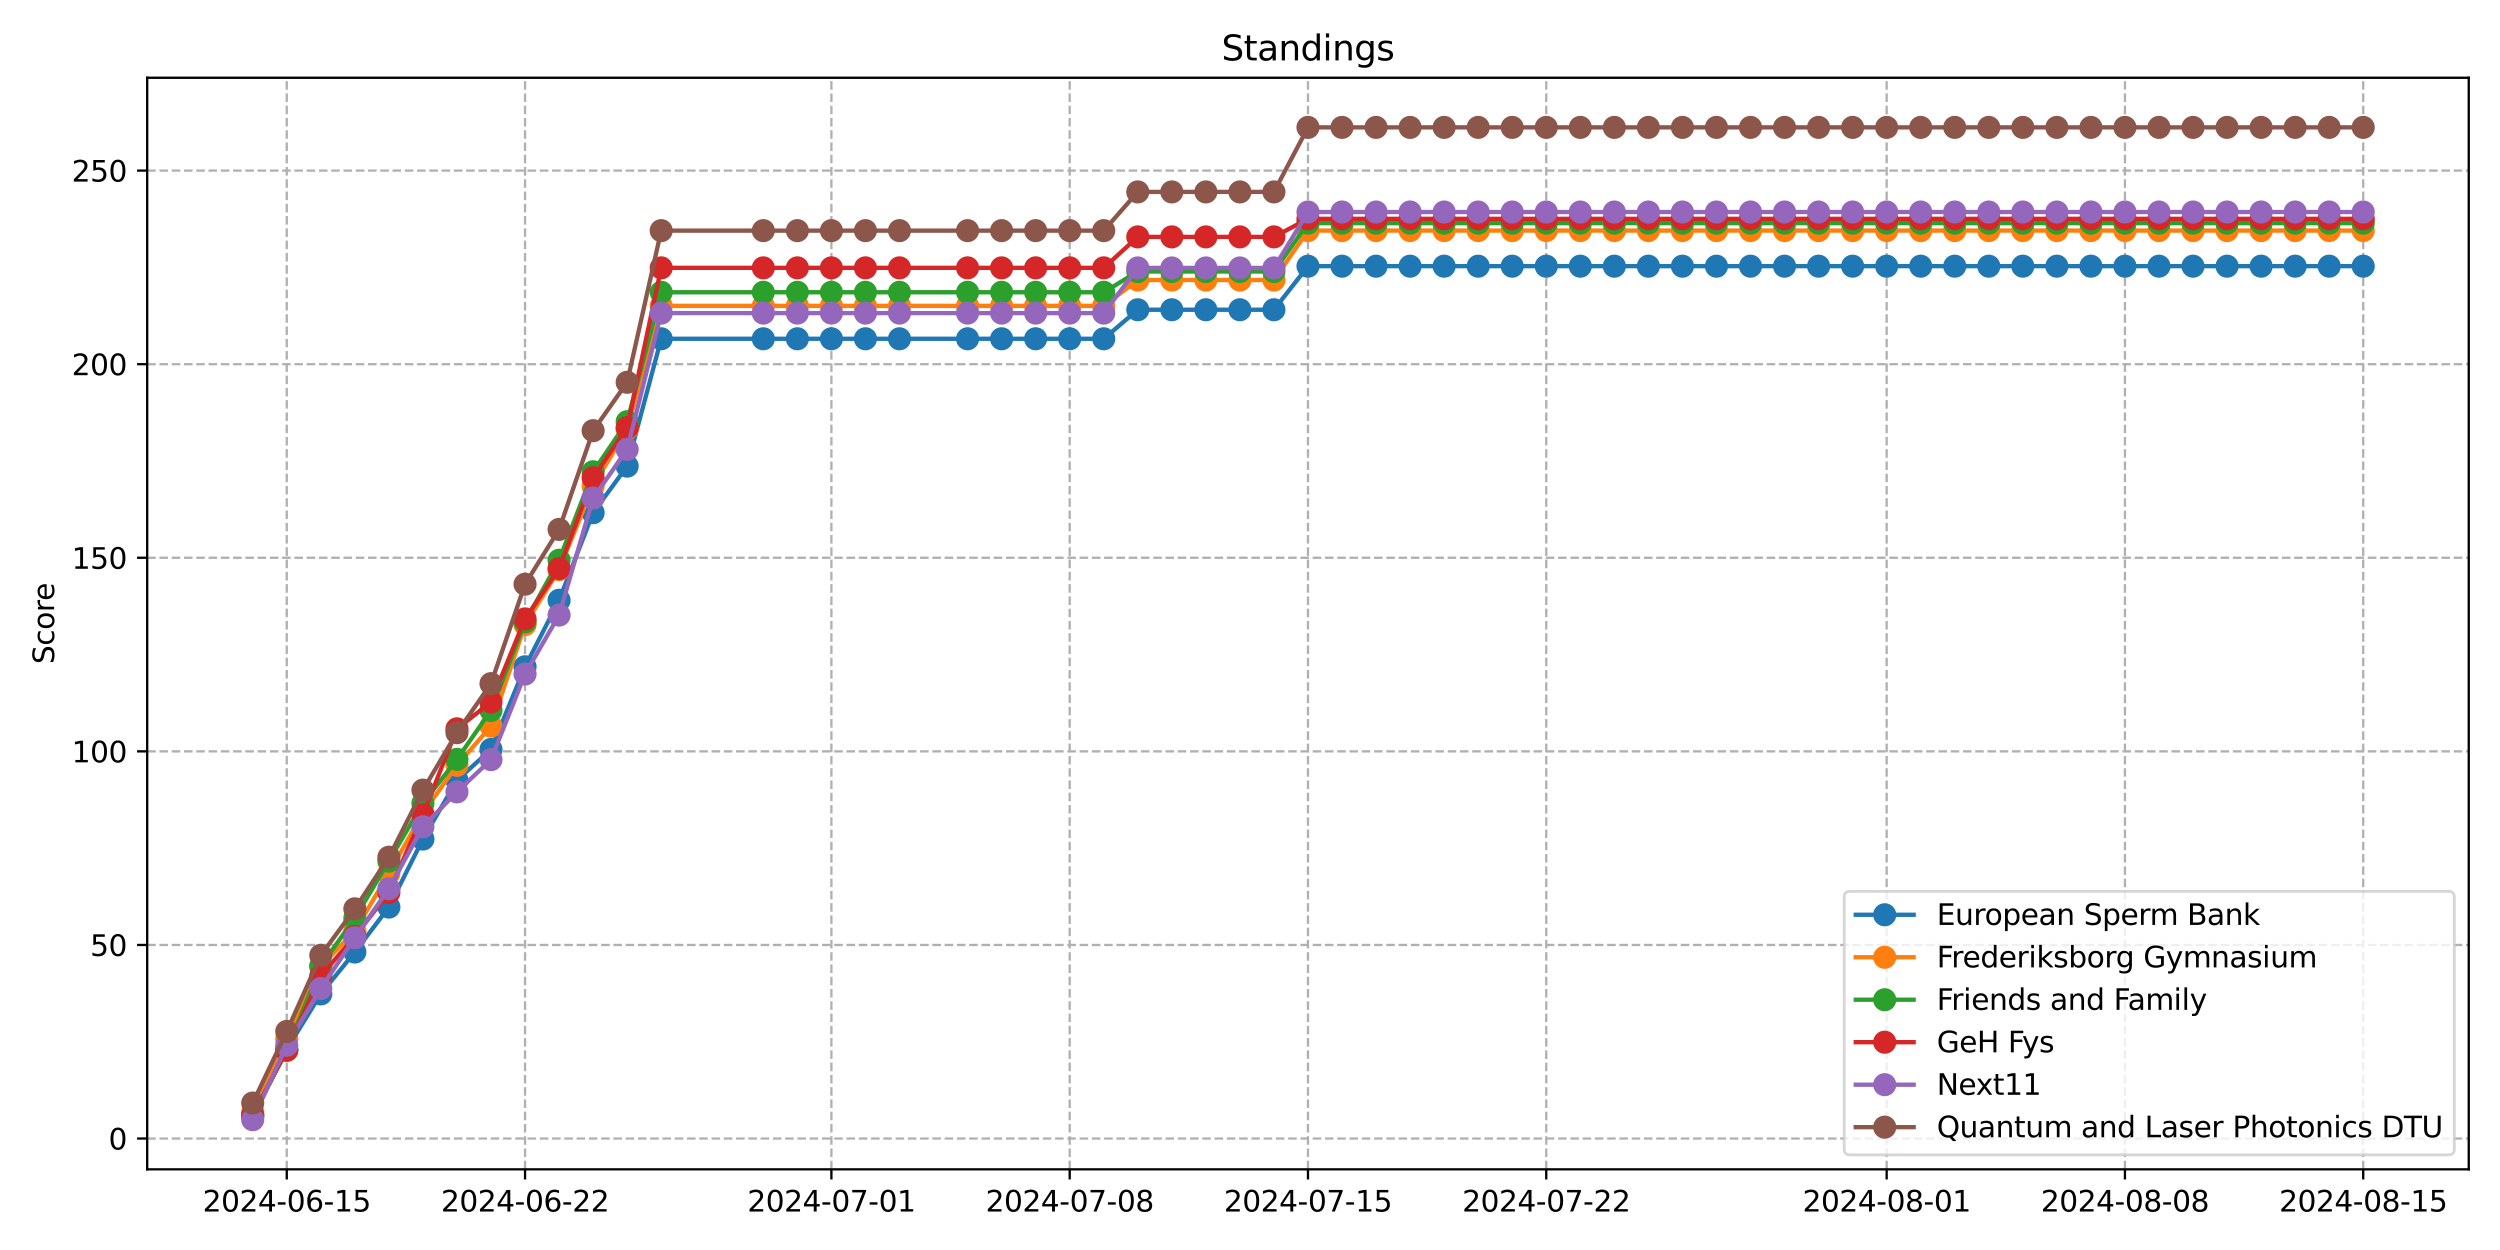 <?xml version="1.0" encoding="utf-8" standalone="no"?>
<!DOCTYPE svg PUBLIC "-//W3C//DTD SVG 1.1//EN"
  "http://www.w3.org/Graphics/SVG/1.1/DTD/svg11.dtd">
<svg xmlns:xlink="http://www.w3.org/1999/xlink" width="864pt" height="432pt" viewBox="0 0 864 432" xmlns="http://www.w3.org/2000/svg" version="1.1">
 <defs>
  <style type="text/css">*{stroke-linejoin: round; stroke-linecap: butt}</style>
 </defs>
 <g id="figure_1">
  <g id="patch_1">
   <path d="M 0 432 
L 864 432 
L 864 0 
L 0 0 
z
" style="fill: #ffffff"/>
  </g>
  <g id="axes_1">
   <g id="patch_2">
    <path d="M 50.87 404.12 
L 853.2 404.12 
L 853.2 26.88 
L 50.87 26.88 
z
" style="fill: #ffffff"/>
   </g>
   <g id="matplotlib.axis_1">
    <g id="xtick_1">
     <g id="line2d_1">
      <path d="M 99.104 404.12 
L 99.104 26.88 
" clip-path="url(#pd353077a82)" style="fill: none; stroke-dasharray: 2.96,1.28; stroke-dashoffset: 0; stroke: #b0b0b0; stroke-width: 0.8"/>
     </g>
     <g id="line2d_2">
      <defs>
       <path id="m2ab3cae13a" d="M 0 0 
L 0 3.5 
" style="stroke: #000000; stroke-width: 0.8"/>
      </defs>
      <g>
       <use xlink:href="#m2ab3cae13a" x="99.104" y="404.12" style="stroke: #000000; stroke-width: 0.8"/>
      </g>
     </g>
     <g id="text_1">
      <!-- 2024-06-15 -->
      <g transform="translate(70.046 418.718) scale(0.1 -0.1)">
       <defs>
        <path id="DejaVuSans-32" d="M 1228 531 
L 3431 531 
L 3431 0 
L 469 0 
L 469 531 
Q 828 903 1448 1529 
Q 2069 2156 2228 2338 
Q 2531 2678 2651 2914 
Q 2772 3150 2772 3378 
Q 2772 3750 2511 3984 
Q 2250 4219 1831 4219 
Q 1534 4219 1204 4116 
Q 875 4013 500 3803 
L 500 4441 
Q 881 4594 1212 4672 
Q 1544 4750 1819 4750 
Q 2544 4750 2975 4387 
Q 3406 4025 3406 3419 
Q 3406 3131 3298 2873 
Q 3191 2616 2906 2266 
Q 2828 2175 2409 1742 
Q 1991 1309 1228 531 
z
" transform="scale(0.016)"/>
        <path id="DejaVuSans-30" d="M 2034 4250 
Q 1547 4250 1301 3770 
Q 1056 3291 1056 2328 
Q 1056 1369 1301 889 
Q 1547 409 2034 409 
Q 2525 409 2770 889 
Q 3016 1369 3016 2328 
Q 3016 3291 2770 3770 
Q 2525 4250 2034 4250 
z
M 2034 4750 
Q 2819 4750 3233 4129 
Q 3647 3509 3647 2328 
Q 3647 1150 3233 529 
Q 2819 -91 2034 -91 
Q 1250 -91 836 529 
Q 422 1150 422 2328 
Q 422 3509 836 4129 
Q 1250 4750 2034 4750 
z
" transform="scale(0.016)"/>
        <path id="DejaVuSans-34" d="M 2419 4116 
L 825 1625 
L 2419 1625 
L 2419 4116 
z
M 2253 4666 
L 3047 4666 
L 3047 1625 
L 3713 1625 
L 3713 1100 
L 3047 1100 
L 3047 0 
L 2419 0 
L 2419 1100 
L 313 1100 
L 313 1709 
L 2253 4666 
z
" transform="scale(0.016)"/>
        <path id="DejaVuSans-2d" d="M 313 2009 
L 1997 2009 
L 1997 1497 
L 313 1497 
L 313 2009 
z
" transform="scale(0.016)"/>
        <path id="DejaVuSans-36" d="M 2113 2584 
Q 1688 2584 1439 2293 
Q 1191 2003 1191 1497 
Q 1191 994 1439 701 
Q 1688 409 2113 409 
Q 2538 409 2786 701 
Q 3034 994 3034 1497 
Q 3034 2003 2786 2293 
Q 2538 2584 2113 2584 
z
M 3366 4563 
L 3366 3988 
Q 3128 4100 2886 4159 
Q 2644 4219 2406 4219 
Q 1781 4219 1451 3797 
Q 1122 3375 1075 2522 
Q 1259 2794 1537 2939 
Q 1816 3084 2150 3084 
Q 2853 3084 3261 2657 
Q 3669 2231 3669 1497 
Q 3669 778 3244 343 
Q 2819 -91 2113 -91 
Q 1303 -91 875 529 
Q 447 1150 447 2328 
Q 447 3434 972 4092 
Q 1497 4750 2381 4750 
Q 2619 4750 2861 4703 
Q 3103 4656 3366 4563 
z
" transform="scale(0.016)"/>
        <path id="DejaVuSans-31" d="M 794 531 
L 1825 531 
L 1825 4091 
L 703 3866 
L 703 4441 
L 1819 4666 
L 2450 4666 
L 2450 531 
L 3481 531 
L 3481 0 
L 794 0 
L 794 531 
z
" transform="scale(0.016)"/>
        <path id="DejaVuSans-35" d="M 691 4666 
L 3169 4666 
L 3169 4134 
L 1269 4134 
L 1269 2991 
Q 1406 3038 1543 3061 
Q 1681 3084 1819 3084 
Q 2600 3084 3056 2656 
Q 3513 2228 3513 1497 
Q 3513 744 3044 326 
Q 2575 -91 1722 -91 
Q 1428 -91 1123 -41 
Q 819 9 494 109 
L 494 744 
Q 775 591 1075 516 
Q 1375 441 1709 441 
Q 2250 441 2565 725 
Q 2881 1009 2881 1497 
Q 2881 1984 2565 2268 
Q 2250 2553 1709 2553 
Q 1456 2553 1204 2497 
Q 953 2441 691 2322 
L 691 4666 
z
" transform="scale(0.016)"/>
       </defs>
       <use xlink:href="#DejaVuSans-32"/>
       <use xlink:href="#DejaVuSans-30" x="63.623"/>
       <use xlink:href="#DejaVuSans-32" x="127.246"/>
       <use xlink:href="#DejaVuSans-34" x="190.869"/>
       <use xlink:href="#DejaVuSans-2d" x="254.492"/>
       <use xlink:href="#DejaVuSans-30" x="290.576"/>
       <use xlink:href="#DejaVuSans-36" x="354.199"/>
       <use xlink:href="#DejaVuSans-2d" x="417.822"/>
       <use xlink:href="#DejaVuSans-31" x="453.906"/>
       <use xlink:href="#DejaVuSans-35" x="517.529"/>
      </g>
     </g>
    </g>
    <g id="xtick_2">
     <g id="line2d_3">
      <path d="M 181.455 404.12 
L 181.455 26.88 
" clip-path="url(#pd353077a82)" style="fill: none; stroke-dasharray: 2.96,1.28; stroke-dashoffset: 0; stroke: #b0b0b0; stroke-width: 0.8"/>
     </g>
     <g id="line2d_4">
      <g>
       <use xlink:href="#m2ab3cae13a" x="181.455" y="404.12" style="stroke: #000000; stroke-width: 0.8"/>
      </g>
     </g>
     <g id="text_2">
      <!-- 2024-06-22 -->
      <g transform="translate(152.397 418.718) scale(0.1 -0.1)">
       <use xlink:href="#DejaVuSans-32"/>
       <use xlink:href="#DejaVuSans-30" x="63.623"/>
       <use xlink:href="#DejaVuSans-32" x="127.246"/>
       <use xlink:href="#DejaVuSans-34" x="190.869"/>
       <use xlink:href="#DejaVuSans-2d" x="254.492"/>
       <use xlink:href="#DejaVuSans-30" x="290.576"/>
       <use xlink:href="#DejaVuSans-36" x="354.199"/>
       <use xlink:href="#DejaVuSans-2d" x="417.822"/>
       <use xlink:href="#DejaVuSans-32" x="453.906"/>
       <use xlink:href="#DejaVuSans-32" x="517.529"/>
      </g>
     </g>
    </g>
    <g id="xtick_3">
     <g id="line2d_5">
      <path d="M 287.334 404.12 
L 287.334 26.88 
" clip-path="url(#pd353077a82)" style="fill: none; stroke-dasharray: 2.96,1.28; stroke-dashoffset: 0; stroke: #b0b0b0; stroke-width: 0.8"/>
     </g>
     <g id="line2d_6">
      <g>
       <use xlink:href="#m2ab3cae13a" x="287.334" y="404.12" style="stroke: #000000; stroke-width: 0.8"/>
      </g>
     </g>
     <g id="text_3">
      <!-- 2024-07-01 -->
      <g transform="translate(258.276 418.718) scale(0.1 -0.1)">
       <defs>
        <path id="DejaVuSans-37" d="M 525 4666 
L 3525 4666 
L 3525 4397 
L 1831 0 
L 1172 0 
L 2766 4134 
L 525 4134 
L 525 4666 
z
" transform="scale(0.016)"/>
       </defs>
       <use xlink:href="#DejaVuSans-32"/>
       <use xlink:href="#DejaVuSans-30" x="63.623"/>
       <use xlink:href="#DejaVuSans-32" x="127.246"/>
       <use xlink:href="#DejaVuSans-34" x="190.869"/>
       <use xlink:href="#DejaVuSans-2d" x="254.492"/>
       <use xlink:href="#DejaVuSans-30" x="290.576"/>
       <use xlink:href="#DejaVuSans-37" x="354.199"/>
       <use xlink:href="#DejaVuSans-2d" x="417.822"/>
       <use xlink:href="#DejaVuSans-30" x="453.906"/>
       <use xlink:href="#DejaVuSans-31" x="517.529"/>
      </g>
     </g>
    </g>
    <g id="xtick_4">
     <g id="line2d_7">
      <path d="M 369.684 404.12 
L 369.684 26.88 
" clip-path="url(#pd353077a82)" style="fill: none; stroke-dasharray: 2.96,1.28; stroke-dashoffset: 0; stroke: #b0b0b0; stroke-width: 0.8"/>
     </g>
     <g id="line2d_8">
      <g>
       <use xlink:href="#m2ab3cae13a" x="369.684" y="404.12" style="stroke: #000000; stroke-width: 0.8"/>
      </g>
     </g>
     <g id="text_4">
      <!-- 2024-07-08 -->
      <g transform="translate(340.627 418.718) scale(0.1 -0.1)">
       <defs>
        <path id="DejaVuSans-38" d="M 2034 2216 
Q 1584 2216 1326 1975 
Q 1069 1734 1069 1313 
Q 1069 891 1326 650 
Q 1584 409 2034 409 
Q 2484 409 2743 651 
Q 3003 894 3003 1313 
Q 3003 1734 2745 1975 
Q 2488 2216 2034 2216 
z
M 1403 2484 
Q 997 2584 770 2862 
Q 544 3141 544 3541 
Q 544 4100 942 4425 
Q 1341 4750 2034 4750 
Q 2731 4750 3128 4425 
Q 3525 4100 3525 3541 
Q 3525 3141 3298 2862 
Q 3072 2584 2669 2484 
Q 3125 2378 3379 2068 
Q 3634 1759 3634 1313 
Q 3634 634 3220 271 
Q 2806 -91 2034 -91 
Q 1263 -91 848 271 
Q 434 634 434 1313 
Q 434 1759 690 2068 
Q 947 2378 1403 2484 
z
M 1172 3481 
Q 1172 3119 1398 2916 
Q 1625 2713 2034 2713 
Q 2441 2713 2670 2916 
Q 2900 3119 2900 3481 
Q 2900 3844 2670 4047 
Q 2441 4250 2034 4250 
Q 1625 4250 1398 4047 
Q 1172 3844 1172 3481 
z
" transform="scale(0.016)"/>
       </defs>
       <use xlink:href="#DejaVuSans-32"/>
       <use xlink:href="#DejaVuSans-30" x="63.623"/>
       <use xlink:href="#DejaVuSans-32" x="127.246"/>
       <use xlink:href="#DejaVuSans-34" x="190.869"/>
       <use xlink:href="#DejaVuSans-2d" x="254.492"/>
       <use xlink:href="#DejaVuSans-30" x="290.576"/>
       <use xlink:href="#DejaVuSans-37" x="354.199"/>
       <use xlink:href="#DejaVuSans-2d" x="417.822"/>
       <use xlink:href="#DejaVuSans-30" x="453.906"/>
       <use xlink:href="#DejaVuSans-38" x="517.529"/>
      </g>
     </g>
    </g>
    <g id="xtick_5">
     <g id="line2d_9">
      <path d="M 452.035 404.12 
L 452.035 26.88 
" clip-path="url(#pd353077a82)" style="fill: none; stroke-dasharray: 2.96,1.28; stroke-dashoffset: 0; stroke: #b0b0b0; stroke-width: 0.8"/>
     </g>
     <g id="line2d_10">
      <g>
       <use xlink:href="#m2ab3cae13a" x="452.035" y="404.12" style="stroke: #000000; stroke-width: 0.8"/>
      </g>
     </g>
     <g id="text_5">
      <!-- 2024-07-15 -->
      <g transform="translate(422.977 418.718) scale(0.1 -0.1)">
       <use xlink:href="#DejaVuSans-32"/>
       <use xlink:href="#DejaVuSans-30" x="63.623"/>
       <use xlink:href="#DejaVuSans-32" x="127.246"/>
       <use xlink:href="#DejaVuSans-34" x="190.869"/>
       <use xlink:href="#DejaVuSans-2d" x="254.492"/>
       <use xlink:href="#DejaVuSans-30" x="290.576"/>
       <use xlink:href="#DejaVuSans-37" x="354.199"/>
       <use xlink:href="#DejaVuSans-2d" x="417.822"/>
       <use xlink:href="#DejaVuSans-31" x="453.906"/>
       <use xlink:href="#DejaVuSans-35" x="517.529"/>
      </g>
     </g>
    </g>
    <g id="xtick_6">
     <g id="line2d_11">
      <path d="M 534.386 404.12 
L 534.386 26.88 
" clip-path="url(#pd353077a82)" style="fill: none; stroke-dasharray: 2.96,1.28; stroke-dashoffset: 0; stroke: #b0b0b0; stroke-width: 0.8"/>
     </g>
     <g id="line2d_12">
      <g>
       <use xlink:href="#m2ab3cae13a" x="534.386" y="404.12" style="stroke: #000000; stroke-width: 0.8"/>
      </g>
     </g>
     <g id="text_6">
      <!-- 2024-07-22 -->
      <g transform="translate(505.328 418.718) scale(0.1 -0.1)">
       <use xlink:href="#DejaVuSans-32"/>
       <use xlink:href="#DejaVuSans-30" x="63.623"/>
       <use xlink:href="#DejaVuSans-32" x="127.246"/>
       <use xlink:href="#DejaVuSans-34" x="190.869"/>
       <use xlink:href="#DejaVuSans-2d" x="254.492"/>
       <use xlink:href="#DejaVuSans-30" x="290.576"/>
       <use xlink:href="#DejaVuSans-37" x="354.199"/>
       <use xlink:href="#DejaVuSans-2d" x="417.822"/>
       <use xlink:href="#DejaVuSans-32" x="453.906"/>
       <use xlink:href="#DejaVuSans-32" x="517.529"/>
      </g>
     </g>
    </g>
    <g id="xtick_7">
     <g id="line2d_13">
      <path d="M 652.029 404.12 
L 652.029 26.88 
" clip-path="url(#pd353077a82)" style="fill: none; stroke-dasharray: 2.96,1.28; stroke-dashoffset: 0; stroke: #b0b0b0; stroke-width: 0.8"/>
     </g>
     <g id="line2d_14">
      <g>
       <use xlink:href="#m2ab3cae13a" x="652.029" y="404.12" style="stroke: #000000; stroke-width: 0.8"/>
      </g>
     </g>
     <g id="text_7">
      <!-- 2024-08-01 -->
      <g transform="translate(622.971 418.718) scale(0.1 -0.1)">
       <use xlink:href="#DejaVuSans-32"/>
       <use xlink:href="#DejaVuSans-30" x="63.623"/>
       <use xlink:href="#DejaVuSans-32" x="127.246"/>
       <use xlink:href="#DejaVuSans-34" x="190.869"/>
       <use xlink:href="#DejaVuSans-2d" x="254.492"/>
       <use xlink:href="#DejaVuSans-30" x="290.576"/>
       <use xlink:href="#DejaVuSans-38" x="354.199"/>
       <use xlink:href="#DejaVuSans-2d" x="417.822"/>
       <use xlink:href="#DejaVuSans-30" x="453.906"/>
       <use xlink:href="#DejaVuSans-31" x="517.529"/>
      </g>
     </g>
    </g>
    <g id="xtick_8">
     <g id="line2d_15">
      <path d="M 734.38 404.12 
L 734.38 26.88 
" clip-path="url(#pd353077a82)" style="fill: none; stroke-dasharray: 2.96,1.28; stroke-dashoffset: 0; stroke: #b0b0b0; stroke-width: 0.8"/>
     </g>
     <g id="line2d_16">
      <g>
       <use xlink:href="#m2ab3cae13a" x="734.38" y="404.12" style="stroke: #000000; stroke-width: 0.8"/>
      </g>
     </g>
     <g id="text_8">
      <!-- 2024-08-08 -->
      <g transform="translate(705.322 418.718) scale(0.1 -0.1)">
       <use xlink:href="#DejaVuSans-32"/>
       <use xlink:href="#DejaVuSans-30" x="63.623"/>
       <use xlink:href="#DejaVuSans-32" x="127.246"/>
       <use xlink:href="#DejaVuSans-34" x="190.869"/>
       <use xlink:href="#DejaVuSans-2d" x="254.492"/>
       <use xlink:href="#DejaVuSans-30" x="290.576"/>
       <use xlink:href="#DejaVuSans-38" x="354.199"/>
       <use xlink:href="#DejaVuSans-2d" x="417.822"/>
       <use xlink:href="#DejaVuSans-30" x="453.906"/>
       <use xlink:href="#DejaVuSans-38" x="517.529"/>
      </g>
     </g>
    </g>
    <g id="xtick_9">
     <g id="line2d_17">
      <path d="M 816.73 404.12 
L 816.73 26.88 
" clip-path="url(#pd353077a82)" style="fill: none; stroke-dasharray: 2.96,1.28; stroke-dashoffset: 0; stroke: #b0b0b0; stroke-width: 0.8"/>
     </g>
     <g id="line2d_18">
      <g>
       <use xlink:href="#m2ab3cae13a" x="816.73" y="404.12" style="stroke: #000000; stroke-width: 0.8"/>
      </g>
     </g>
     <g id="text_9">
      <!-- 2024-08-15 -->
      <g transform="translate(787.673 418.718) scale(0.1 -0.1)">
       <use xlink:href="#DejaVuSans-32"/>
       <use xlink:href="#DejaVuSans-30" x="63.623"/>
       <use xlink:href="#DejaVuSans-32" x="127.246"/>
       <use xlink:href="#DejaVuSans-34" x="190.869"/>
       <use xlink:href="#DejaVuSans-2d" x="254.492"/>
       <use xlink:href="#DejaVuSans-30" x="290.576"/>
       <use xlink:href="#DejaVuSans-38" x="354.199"/>
       <use xlink:href="#DejaVuSans-2d" x="417.822"/>
       <use xlink:href="#DejaVuSans-31" x="453.906"/>
       <use xlink:href="#DejaVuSans-35" x="517.529"/>
      </g>
     </g>
    </g>
   </g>
   <g id="matplotlib.axis_2">
    <g id="ytick_1">
     <g id="line2d_19">
      <path d="M 50.87 393.479 
L 853.2 393.479 
" clip-path="url(#pd353077a82)" style="fill: none; stroke-dasharray: 2.96,1.28; stroke-dashoffset: 0; stroke: #b0b0b0; stroke-width: 0.8"/>
     </g>
     <g id="line2d_20">
      <defs>
       <path id="mf8785add06" d="M 0 0 
L -3.5 0 
" style="stroke: #000000; stroke-width: 0.8"/>
      </defs>
      <g>
       <use xlink:href="#mf8785add06" x="50.87" y="393.479" style="stroke: #000000; stroke-width: 0.8"/>
      </g>
     </g>
     <g id="text_10">
      <!-- 0 -->
      <g transform="translate(37.508 397.278) scale(0.1 -0.1)">
       <use xlink:href="#DejaVuSans-30"/>
      </g>
     </g>
    </g>
    <g id="ytick_2">
     <g id="line2d_21">
      <path d="M 50.87 326.576 
L 853.2 326.576 
" clip-path="url(#pd353077a82)" style="fill: none; stroke-dasharray: 2.96,1.28; stroke-dashoffset: 0; stroke: #b0b0b0; stroke-width: 0.8"/>
     </g>
     <g id="line2d_22">
      <g>
       <use xlink:href="#mf8785add06" x="50.87" y="326.576" style="stroke: #000000; stroke-width: 0.8"/>
      </g>
     </g>
     <g id="text_11">
      <!-- 50 -->
      <g transform="translate(31.145 330.375) scale(0.1 -0.1)">
       <use xlink:href="#DejaVuSans-35"/>
       <use xlink:href="#DejaVuSans-30" x="63.623"/>
      </g>
     </g>
    </g>
    <g id="ytick_3">
     <g id="line2d_23">
      <path d="M 50.87 259.672 
L 853.2 259.672 
" clip-path="url(#pd353077a82)" style="fill: none; stroke-dasharray: 2.96,1.28; stroke-dashoffset: 0; stroke: #b0b0b0; stroke-width: 0.8"/>
     </g>
     <g id="line2d_24">
      <g>
       <use xlink:href="#mf8785add06" x="50.87" y="259.672" style="stroke: #000000; stroke-width: 0.8"/>
      </g>
     </g>
     <g id="text_12">
      <!-- 100 -->
      <g transform="translate(24.782 263.472) scale(0.1 -0.1)">
       <use xlink:href="#DejaVuSans-31"/>
       <use xlink:href="#DejaVuSans-30" x="63.623"/>
       <use xlink:href="#DejaVuSans-30" x="127.246"/>
      </g>
     </g>
    </g>
    <g id="ytick_4">
     <g id="line2d_25">
      <path d="M 50.87 192.769 
L 853.2 192.769 
" clip-path="url(#pd353077a82)" style="fill: none; stroke-dasharray: 2.96,1.28; stroke-dashoffset: 0; stroke: #b0b0b0; stroke-width: 0.8"/>
     </g>
     <g id="line2d_26">
      <g>
       <use xlink:href="#mf8785add06" x="50.87" y="192.769" style="stroke: #000000; stroke-width: 0.8"/>
      </g>
     </g>
     <g id="text_13">
      <!-- 150 -->
      <g transform="translate(24.782 196.568) scale(0.1 -0.1)">
       <use xlink:href="#DejaVuSans-31"/>
       <use xlink:href="#DejaVuSans-35" x="63.623"/>
       <use xlink:href="#DejaVuSans-30" x="127.246"/>
      </g>
     </g>
    </g>
    <g id="ytick_5">
     <g id="line2d_27">
      <path d="M 50.87 125.866 
L 853.2 125.866 
" clip-path="url(#pd353077a82)" style="fill: none; stroke-dasharray: 2.96,1.28; stroke-dashoffset: 0; stroke: #b0b0b0; stroke-width: 0.8"/>
     </g>
     <g id="line2d_28">
      <g>
       <use xlink:href="#mf8785add06" x="50.87" y="125.866" style="stroke: #000000; stroke-width: 0.8"/>
      </g>
     </g>
     <g id="text_14">
      <!-- 200 -->
      <g transform="translate(24.782 129.665) scale(0.1 -0.1)">
       <use xlink:href="#DejaVuSans-32"/>
       <use xlink:href="#DejaVuSans-30" x="63.623"/>
       <use xlink:href="#DejaVuSans-30" x="127.246"/>
      </g>
     </g>
    </g>
    <g id="ytick_6">
     <g id="line2d_29">
      <path d="M 50.87 58.963 
L 853.2 58.963 
" clip-path="url(#pd353077a82)" style="fill: none; stroke-dasharray: 2.96,1.28; stroke-dashoffset: 0; stroke: #b0b0b0; stroke-width: 0.8"/>
     </g>
     <g id="line2d_30">
      <g>
       <use xlink:href="#mf8785add06" x="50.87" y="58.963" style="stroke: #000000; stroke-width: 0.8"/>
      </g>
     </g>
     <g id="text_15">
      <!-- 250 -->
      <g transform="translate(24.782 62.762) scale(0.1 -0.1)">
       <use xlink:href="#DejaVuSans-32"/>
       <use xlink:href="#DejaVuSans-35" x="63.623"/>
       <use xlink:href="#DejaVuSans-30" x="127.246"/>
      </g>
     </g>
    </g>
    <g id="text_16">
     <!-- Score -->
     <g transform="translate(18.703 229.502) rotate(-90) scale(0.1 -0.1)">
      <defs>
       <path id="DejaVuSans-53" d="M 3425 4513 
L 3425 3897 
Q 3066 4069 2747 4153 
Q 2428 4238 2131 4238 
Q 1616 4238 1336 4038 
Q 1056 3838 1056 3469 
Q 1056 3159 1242 3001 
Q 1428 2844 1947 2747 
L 2328 2669 
Q 3034 2534 3370 2195 
Q 3706 1856 3706 1288 
Q 3706 609 3251 259 
Q 2797 -91 1919 -91 
Q 1588 -91 1214 -16 
Q 841 59 441 206 
L 441 856 
Q 825 641 1194 531 
Q 1563 422 1919 422 
Q 2459 422 2753 634 
Q 3047 847 3047 1241 
Q 3047 1584 2836 1778 
Q 2625 1972 2144 2069 
L 1759 2144 
Q 1053 2284 737 2584 
Q 422 2884 422 3419 
Q 422 4038 858 4394 
Q 1294 4750 2059 4750 
Q 2388 4750 2728 4690 
Q 3069 4631 3425 4513 
z
" transform="scale(0.016)"/>
       <path id="DejaVuSans-63" d="M 3122 3366 
L 3122 2828 
Q 2878 2963 2633 3030 
Q 2388 3097 2138 3097 
Q 1578 3097 1268 2742 
Q 959 2388 959 1747 
Q 959 1106 1268 751 
Q 1578 397 2138 397 
Q 2388 397 2633 464 
Q 2878 531 3122 666 
L 3122 134 
Q 2881 22 2623 -34 
Q 2366 -91 2075 -91 
Q 1284 -91 818 406 
Q 353 903 353 1747 
Q 353 2603 823 3093 
Q 1294 3584 2113 3584 
Q 2378 3584 2631 3529 
Q 2884 3475 3122 3366 
z
" transform="scale(0.016)"/>
       <path id="DejaVuSans-6f" d="M 1959 3097 
Q 1497 3097 1228 2736 
Q 959 2375 959 1747 
Q 959 1119 1226 758 
Q 1494 397 1959 397 
Q 2419 397 2687 759 
Q 2956 1122 2956 1747 
Q 2956 2369 2687 2733 
Q 2419 3097 1959 3097 
z
M 1959 3584 
Q 2709 3584 3137 3096 
Q 3566 2609 3566 1747 
Q 3566 888 3137 398 
Q 2709 -91 1959 -91 
Q 1206 -91 779 398 
Q 353 888 353 1747 
Q 353 2609 779 3096 
Q 1206 3584 1959 3584 
z
" transform="scale(0.016)"/>
       <path id="DejaVuSans-72" d="M 2631 2963 
Q 2534 3019 2420 3045 
Q 2306 3072 2169 3072 
Q 1681 3072 1420 2755 
Q 1159 2438 1159 1844 
L 1159 0 
L 581 0 
L 581 3500 
L 1159 3500 
L 1159 2956 
Q 1341 3275 1631 3429 
Q 1922 3584 2338 3584 
Q 2397 3584 2469 3576 
Q 2541 3569 2628 3553 
L 2631 2963 
z
" transform="scale(0.016)"/>
       <path id="DejaVuSans-65" d="M 3597 1894 
L 3597 1613 
L 953 1613 
Q 991 1019 1311 708 
Q 1631 397 2203 397 
Q 2534 397 2845 478 
Q 3156 559 3463 722 
L 3463 178 
Q 3153 47 2828 -22 
Q 2503 -91 2169 -91 
Q 1331 -91 842 396 
Q 353 884 353 1716 
Q 353 2575 817 3079 
Q 1281 3584 2069 3584 
Q 2775 3584 3186 3129 
Q 3597 2675 3597 1894 
z
M 3022 2063 
Q 3016 2534 2758 2815 
Q 2500 3097 2075 3097 
Q 1594 3097 1305 2825 
Q 1016 2553 972 2059 
L 3022 2063 
z
" transform="scale(0.016)"/>
      </defs>
      <use xlink:href="#DejaVuSans-53"/>
      <use xlink:href="#DejaVuSans-63" x="63.477"/>
      <use xlink:href="#DejaVuSans-6f" x="118.457"/>
      <use xlink:href="#DejaVuSans-72" x="179.639"/>
      <use xlink:href="#DejaVuSans-65" x="218.502"/>
     </g>
    </g>
   </g>
   <g id="line2d_31">
    <path d="M 87.34 385.746 
L 99.104 362.616 
L 110.868 343.501 
L 122.633 329.021 
L 134.397 313.49 
L 146.161 289.979 
L 157.926 269.669 
L 169.69 259.012 
L 181.455 230.435 
L 193.219 207.449 
L 204.983 177.199 
L 216.748 161.094 
L 228.512 117.081 
L 263.805 117.081 
L 275.569 117.081 
L 287.334 117.081 
L 299.098 117.081 
L 310.863 117.081 
L 334.391 117.081 
L 346.156 117.081 
L 357.92 117.081 
L 369.684 117.081 
L 381.449 117.081 
L 393.213 107.046 
L 404.978 107.046 
L 416.742 107.046 
L 428.506 107.046 
L 440.271 107.046 
L 452.035 91.993 
L 463.799 91.993 
L 475.564 91.993 
L 487.328 91.993 
L 499.092 91.993 
L 510.857 91.993 
L 522.621 91.993 
L 534.386 91.993 
L 546.15 91.993 
L 557.914 91.993 
L 569.679 91.993 
L 581.443 91.993 
L 593.207 91.993 
L 604.972 91.993 
L 616.736 91.993 
L 628.501 91.993 
L 640.265 91.993 
L 652.029 91.993 
L 663.794 91.993 
L 675.558 91.993 
L 687.322 91.993 
L 699.087 91.993 
L 710.851 91.993 
L 722.615 91.993 
L 734.38 91.993 
L 746.144 91.993 
L 757.909 91.993 
L 769.673 91.993 
L 781.437 91.993 
L 793.202 91.993 
L 804.966 91.993 
L 816.73 91.993 
" clip-path="url(#pd353077a82)" style="fill: none; stroke: #1f77b4; stroke-width: 1.5; stroke-linecap: square"/>
    <defs>
     <path id="m25c4a0be75" d="M 0 3.5 
C 0.928 3.5 1.819 3.131 2.475 2.475 
C 3.131 1.819 3.5 0.928 3.5 0 
C 3.5 -0.928 3.131 -1.819 2.475 -2.475 
C 1.819 -3.131 0.928 -3.5 0 -3.5 
C -0.928 -3.5 -1.819 -3.131 -2.475 -2.475 
C -3.131 -1.819 -3.5 -0.928 -3.5 0 
C -3.5 0.928 -3.131 1.819 -2.475 2.475 
C -1.819 3.131 -0.928 3.5 0 3.5 
z
" style="stroke: #1f77b4"/>
    </defs>
    <g clip-path="url(#pd353077a82)">
     <use xlink:href="#m25c4a0be75" x="87.34" y="385.746" style="fill: #1f77b4; stroke: #1f77b4"/>
     <use xlink:href="#m25c4a0be75" x="99.104" y="362.616" style="fill: #1f77b4; stroke: #1f77b4"/>
     <use xlink:href="#m25c4a0be75" x="110.868" y="343.501" style="fill: #1f77b4; stroke: #1f77b4"/>
     <use xlink:href="#m25c4a0be75" x="122.633" y="329.021" style="fill: #1f77b4; stroke: #1f77b4"/>
     <use xlink:href="#m25c4a0be75" x="134.397" y="313.49" style="fill: #1f77b4; stroke: #1f77b4"/>
     <use xlink:href="#m25c4a0be75" x="146.161" y="289.979" style="fill: #1f77b4; stroke: #1f77b4"/>
     <use xlink:href="#m25c4a0be75" x="157.926" y="269.669" style="fill: #1f77b4; stroke: #1f77b4"/>
     <use xlink:href="#m25c4a0be75" x="169.69" y="259.012" style="fill: #1f77b4; stroke: #1f77b4"/>
     <use xlink:href="#m25c4a0be75" x="181.455" y="230.435" style="fill: #1f77b4; stroke: #1f77b4"/>
     <use xlink:href="#m25c4a0be75" x="193.219" y="207.449" style="fill: #1f77b4; stroke: #1f77b4"/>
     <use xlink:href="#m25c4a0be75" x="204.983" y="177.199" style="fill: #1f77b4; stroke: #1f77b4"/>
     <use xlink:href="#m25c4a0be75" x="216.748" y="161.094" style="fill: #1f77b4; stroke: #1f77b4"/>
     <use xlink:href="#m25c4a0be75" x="228.512" y="117.081" style="fill: #1f77b4; stroke: #1f77b4"/>
     <use xlink:href="#m25c4a0be75" x="263.805" y="117.081" style="fill: #1f77b4; stroke: #1f77b4"/>
     <use xlink:href="#m25c4a0be75" x="275.569" y="117.081" style="fill: #1f77b4; stroke: #1f77b4"/>
     <use xlink:href="#m25c4a0be75" x="287.334" y="117.081" style="fill: #1f77b4; stroke: #1f77b4"/>
     <use xlink:href="#m25c4a0be75" x="299.098" y="117.081" style="fill: #1f77b4; stroke: #1f77b4"/>
     <use xlink:href="#m25c4a0be75" x="310.863" y="117.081" style="fill: #1f77b4; stroke: #1f77b4"/>
     <use xlink:href="#m25c4a0be75" x="334.391" y="117.081" style="fill: #1f77b4; stroke: #1f77b4"/>
     <use xlink:href="#m25c4a0be75" x="346.156" y="117.081" style="fill: #1f77b4; stroke: #1f77b4"/>
     <use xlink:href="#m25c4a0be75" x="357.92" y="117.081" style="fill: #1f77b4; stroke: #1f77b4"/>
     <use xlink:href="#m25c4a0be75" x="369.684" y="117.081" style="fill: #1f77b4; stroke: #1f77b4"/>
     <use xlink:href="#m25c4a0be75" x="381.449" y="117.081" style="fill: #1f77b4; stroke: #1f77b4"/>
     <use xlink:href="#m25c4a0be75" x="393.213" y="107.046" style="fill: #1f77b4; stroke: #1f77b4"/>
     <use xlink:href="#m25c4a0be75" x="404.978" y="107.046" style="fill: #1f77b4; stroke: #1f77b4"/>
     <use xlink:href="#m25c4a0be75" x="416.742" y="107.046" style="fill: #1f77b4; stroke: #1f77b4"/>
     <use xlink:href="#m25c4a0be75" x="428.506" y="107.046" style="fill: #1f77b4; stroke: #1f77b4"/>
     <use xlink:href="#m25c4a0be75" x="440.271" y="107.046" style="fill: #1f77b4; stroke: #1f77b4"/>
     <use xlink:href="#m25c4a0be75" x="452.035" y="91.993" style="fill: #1f77b4; stroke: #1f77b4"/>
     <use xlink:href="#m25c4a0be75" x="463.799" y="91.993" style="fill: #1f77b4; stroke: #1f77b4"/>
     <use xlink:href="#m25c4a0be75" x="475.564" y="91.993" style="fill: #1f77b4; stroke: #1f77b4"/>
     <use xlink:href="#m25c4a0be75" x="487.328" y="91.993" style="fill: #1f77b4; stroke: #1f77b4"/>
     <use xlink:href="#m25c4a0be75" x="499.092" y="91.993" style="fill: #1f77b4; stroke: #1f77b4"/>
     <use xlink:href="#m25c4a0be75" x="510.857" y="91.993" style="fill: #1f77b4; stroke: #1f77b4"/>
     <use xlink:href="#m25c4a0be75" x="522.621" y="91.993" style="fill: #1f77b4; stroke: #1f77b4"/>
     <use xlink:href="#m25c4a0be75" x="534.386" y="91.993" style="fill: #1f77b4; stroke: #1f77b4"/>
     <use xlink:href="#m25c4a0be75" x="546.15" y="91.993" style="fill: #1f77b4; stroke: #1f77b4"/>
     <use xlink:href="#m25c4a0be75" x="557.914" y="91.993" style="fill: #1f77b4; stroke: #1f77b4"/>
     <use xlink:href="#m25c4a0be75" x="569.679" y="91.993" style="fill: #1f77b4; stroke: #1f77b4"/>
     <use xlink:href="#m25c4a0be75" x="581.443" y="91.993" style="fill: #1f77b4; stroke: #1f77b4"/>
     <use xlink:href="#m25c4a0be75" x="593.207" y="91.993" style="fill: #1f77b4; stroke: #1f77b4"/>
     <use xlink:href="#m25c4a0be75" x="604.972" y="91.993" style="fill: #1f77b4; stroke: #1f77b4"/>
     <use xlink:href="#m25c4a0be75" x="616.736" y="91.993" style="fill: #1f77b4; stroke: #1f77b4"/>
     <use xlink:href="#m25c4a0be75" x="628.501" y="91.993" style="fill: #1f77b4; stroke: #1f77b4"/>
     <use xlink:href="#m25c4a0be75" x="640.265" y="91.993" style="fill: #1f77b4; stroke: #1f77b4"/>
     <use xlink:href="#m25c4a0be75" x="652.029" y="91.993" style="fill: #1f77b4; stroke: #1f77b4"/>
     <use xlink:href="#m25c4a0be75" x="663.794" y="91.993" style="fill: #1f77b4; stroke: #1f77b4"/>
     <use xlink:href="#m25c4a0be75" x="675.558" y="91.993" style="fill: #1f77b4; stroke: #1f77b4"/>
     <use xlink:href="#m25c4a0be75" x="687.322" y="91.993" style="fill: #1f77b4; stroke: #1f77b4"/>
     <use xlink:href="#m25c4a0be75" x="699.087" y="91.993" style="fill: #1f77b4; stroke: #1f77b4"/>
     <use xlink:href="#m25c4a0be75" x="710.851" y="91.993" style="fill: #1f77b4; stroke: #1f77b4"/>
     <use xlink:href="#m25c4a0be75" x="722.615" y="91.993" style="fill: #1f77b4; stroke: #1f77b4"/>
     <use xlink:href="#m25c4a0be75" x="734.38" y="91.993" style="fill: #1f77b4; stroke: #1f77b4"/>
     <use xlink:href="#m25c4a0be75" x="746.144" y="91.993" style="fill: #1f77b4; stroke: #1f77b4"/>
     <use xlink:href="#m25c4a0be75" x="757.909" y="91.993" style="fill: #1f77b4; stroke: #1f77b4"/>
     <use xlink:href="#m25c4a0be75" x="769.673" y="91.993" style="fill: #1f77b4; stroke: #1f77b4"/>
     <use xlink:href="#m25c4a0be75" x="781.437" y="91.993" style="fill: #1f77b4; stroke: #1f77b4"/>
     <use xlink:href="#m25c4a0be75" x="793.202" y="91.993" style="fill: #1f77b4; stroke: #1f77b4"/>
     <use xlink:href="#m25c4a0be75" x="804.966" y="91.993" style="fill: #1f77b4; stroke: #1f77b4"/>
     <use xlink:href="#m25c4a0be75" x="816.73" y="91.993" style="fill: #1f77b4; stroke: #1f77b4"/>
    </g>
   </g>
   <g id="line2d_32">
    <path d="M 87.34 384.321 
L 99.104 359.047 
L 110.868 333.921 
L 122.633 321.73 
L 134.397 301.807 
L 146.161 280.993 
L 157.926 264.49 
L 169.69 250.961 
L 181.455 215.874 
L 193.219 196.843 
L 204.983 168.001 
L 216.748 148.227 
L 228.512 105.706 
L 263.805 105.706 
L 275.569 105.706 
L 287.334 105.706 
L 299.098 105.706 
L 310.863 105.706 
L 334.391 105.706 
L 346.156 105.706 
L 357.92 105.706 
L 369.684 105.706 
L 381.449 105.706 
L 393.213 96.786 
L 404.978 96.786 
L 416.742 96.786 
L 428.506 96.786 
L 440.271 96.786 
L 452.035 79.688 
L 463.799 79.688 
L 475.564 79.688 
L 487.328 79.688 
L 499.092 79.688 
L 510.857 79.688 
L 522.621 79.688 
L 534.386 79.688 
L 546.15 79.688 
L 557.914 79.688 
L 569.679 79.688 
L 581.443 79.688 
L 593.207 79.688 
L 604.972 79.688 
L 616.736 79.688 
L 628.501 79.688 
L 640.265 79.688 
L 652.029 79.688 
L 663.794 79.688 
L 675.558 79.688 
L 687.322 79.688 
L 699.087 79.688 
L 710.851 79.688 
L 722.615 79.688 
L 734.38 79.688 
L 746.144 79.688 
L 757.909 79.688 
L 769.673 79.688 
L 781.437 79.688 
L 793.202 79.688 
L 804.966 79.688 
L 816.73 79.688 
" clip-path="url(#pd353077a82)" style="fill: none; stroke: #ff7f0e; stroke-width: 1.5; stroke-linecap: square"/>
    <defs>
     <path id="mb794f2a554" d="M 0 3.5 
C 0.928 3.5 1.819 3.131 2.475 2.475 
C 3.131 1.819 3.5 0.928 3.5 0 
C 3.5 -0.928 3.131 -1.819 2.475 -2.475 
C 1.819 -3.131 0.928 -3.5 0 -3.5 
C -0.928 -3.5 -1.819 -3.131 -2.475 -2.475 
C -3.131 -1.819 -3.5 -0.928 -3.5 0 
C -3.5 0.928 -3.131 1.819 -2.475 2.475 
C -1.819 3.131 -0.928 3.5 0 3.5 
z
" style="stroke: #ff7f0e"/>
    </defs>
    <g clip-path="url(#pd353077a82)">
     <use xlink:href="#mb794f2a554" x="87.34" y="384.321" style="fill: #ff7f0e; stroke: #ff7f0e"/>
     <use xlink:href="#mb794f2a554" x="99.104" y="359.047" style="fill: #ff7f0e; stroke: #ff7f0e"/>
     <use xlink:href="#mb794f2a554" x="110.868" y="333.921" style="fill: #ff7f0e; stroke: #ff7f0e"/>
     <use xlink:href="#mb794f2a554" x="122.633" y="321.73" style="fill: #ff7f0e; stroke: #ff7f0e"/>
     <use xlink:href="#mb794f2a554" x="134.397" y="301.807" style="fill: #ff7f0e; stroke: #ff7f0e"/>
     <use xlink:href="#mb794f2a554" x="146.161" y="280.993" style="fill: #ff7f0e; stroke: #ff7f0e"/>
     <use xlink:href="#mb794f2a554" x="157.926" y="264.49" style="fill: #ff7f0e; stroke: #ff7f0e"/>
     <use xlink:href="#mb794f2a554" x="169.69" y="250.961" style="fill: #ff7f0e; stroke: #ff7f0e"/>
     <use xlink:href="#mb794f2a554" x="181.455" y="215.874" style="fill: #ff7f0e; stroke: #ff7f0e"/>
     <use xlink:href="#mb794f2a554" x="193.219" y="196.843" style="fill: #ff7f0e; stroke: #ff7f0e"/>
     <use xlink:href="#mb794f2a554" x="204.983" y="168.001" style="fill: #ff7f0e; stroke: #ff7f0e"/>
     <use xlink:href="#mb794f2a554" x="216.748" y="148.227" style="fill: #ff7f0e; stroke: #ff7f0e"/>
     <use xlink:href="#mb794f2a554" x="228.512" y="105.706" style="fill: #ff7f0e; stroke: #ff7f0e"/>
     <use xlink:href="#mb794f2a554" x="263.805" y="105.706" style="fill: #ff7f0e; stroke: #ff7f0e"/>
     <use xlink:href="#mb794f2a554" x="275.569" y="105.706" style="fill: #ff7f0e; stroke: #ff7f0e"/>
     <use xlink:href="#mb794f2a554" x="287.334" y="105.706" style="fill: #ff7f0e; stroke: #ff7f0e"/>
     <use xlink:href="#mb794f2a554" x="299.098" y="105.706" style="fill: #ff7f0e; stroke: #ff7f0e"/>
     <use xlink:href="#mb794f2a554" x="310.863" y="105.706" style="fill: #ff7f0e; stroke: #ff7f0e"/>
     <use xlink:href="#mb794f2a554" x="334.391" y="105.706" style="fill: #ff7f0e; stroke: #ff7f0e"/>
     <use xlink:href="#mb794f2a554" x="346.156" y="105.706" style="fill: #ff7f0e; stroke: #ff7f0e"/>
     <use xlink:href="#mb794f2a554" x="357.92" y="105.706" style="fill: #ff7f0e; stroke: #ff7f0e"/>
     <use xlink:href="#mb794f2a554" x="369.684" y="105.706" style="fill: #ff7f0e; stroke: #ff7f0e"/>
     <use xlink:href="#mb794f2a554" x="381.449" y="105.706" style="fill: #ff7f0e; stroke: #ff7f0e"/>
     <use xlink:href="#mb794f2a554" x="393.213" y="96.786" style="fill: #ff7f0e; stroke: #ff7f0e"/>
     <use xlink:href="#mb794f2a554" x="404.978" y="96.786" style="fill: #ff7f0e; stroke: #ff7f0e"/>
     <use xlink:href="#mb794f2a554" x="416.742" y="96.786" style="fill: #ff7f0e; stroke: #ff7f0e"/>
     <use xlink:href="#mb794f2a554" x="428.506" y="96.786" style="fill: #ff7f0e; stroke: #ff7f0e"/>
     <use xlink:href="#mb794f2a554" x="440.271" y="96.786" style="fill: #ff7f0e; stroke: #ff7f0e"/>
     <use xlink:href="#mb794f2a554" x="452.035" y="79.688" style="fill: #ff7f0e; stroke: #ff7f0e"/>
     <use xlink:href="#mb794f2a554" x="463.799" y="79.688" style="fill: #ff7f0e; stroke: #ff7f0e"/>
     <use xlink:href="#mb794f2a554" x="475.564" y="79.688" style="fill: #ff7f0e; stroke: #ff7f0e"/>
     <use xlink:href="#mb794f2a554" x="487.328" y="79.688" style="fill: #ff7f0e; stroke: #ff7f0e"/>
     <use xlink:href="#mb794f2a554" x="499.092" y="79.688" style="fill: #ff7f0e; stroke: #ff7f0e"/>
     <use xlink:href="#mb794f2a554" x="510.857" y="79.688" style="fill: #ff7f0e; stroke: #ff7f0e"/>
     <use xlink:href="#mb794f2a554" x="522.621" y="79.688" style="fill: #ff7f0e; stroke: #ff7f0e"/>
     <use xlink:href="#mb794f2a554" x="534.386" y="79.688" style="fill: #ff7f0e; stroke: #ff7f0e"/>
     <use xlink:href="#mb794f2a554" x="546.15" y="79.688" style="fill: #ff7f0e; stroke: #ff7f0e"/>
     <use xlink:href="#mb794f2a554" x="557.914" y="79.688" style="fill: #ff7f0e; stroke: #ff7f0e"/>
     <use xlink:href="#mb794f2a554" x="569.679" y="79.688" style="fill: #ff7f0e; stroke: #ff7f0e"/>
     <use xlink:href="#mb794f2a554" x="581.443" y="79.688" style="fill: #ff7f0e; stroke: #ff7f0e"/>
     <use xlink:href="#mb794f2a554" x="593.207" y="79.688" style="fill: #ff7f0e; stroke: #ff7f0e"/>
     <use xlink:href="#mb794f2a554" x="604.972" y="79.688" style="fill: #ff7f0e; stroke: #ff7f0e"/>
     <use xlink:href="#mb794f2a554" x="616.736" y="79.688" style="fill: #ff7f0e; stroke: #ff7f0e"/>
     <use xlink:href="#mb794f2a554" x="628.501" y="79.688" style="fill: #ff7f0e; stroke: #ff7f0e"/>
     <use xlink:href="#mb794f2a554" x="640.265" y="79.688" style="fill: #ff7f0e; stroke: #ff7f0e"/>
     <use xlink:href="#mb794f2a554" x="652.029" y="79.688" style="fill: #ff7f0e; stroke: #ff7f0e"/>
     <use xlink:href="#mb794f2a554" x="663.794" y="79.688" style="fill: #ff7f0e; stroke: #ff7f0e"/>
     <use xlink:href="#mb794f2a554" x="675.558" y="79.688" style="fill: #ff7f0e; stroke: #ff7f0e"/>
     <use xlink:href="#mb794f2a554" x="687.322" y="79.688" style="fill: #ff7f0e; stroke: #ff7f0e"/>
     <use xlink:href="#mb794f2a554" x="699.087" y="79.688" style="fill: #ff7f0e; stroke: #ff7f0e"/>
     <use xlink:href="#mb794f2a554" x="710.851" y="79.688" style="fill: #ff7f0e; stroke: #ff7f0e"/>
     <use xlink:href="#mb794f2a554" x="722.615" y="79.688" style="fill: #ff7f0e; stroke: #ff7f0e"/>
     <use xlink:href="#mb794f2a554" x="734.38" y="79.688" style="fill: #ff7f0e; stroke: #ff7f0e"/>
     <use xlink:href="#mb794f2a554" x="746.144" y="79.688" style="fill: #ff7f0e; stroke: #ff7f0e"/>
     <use xlink:href="#mb794f2a554" x="757.909" y="79.688" style="fill: #ff7f0e; stroke: #ff7f0e"/>
     <use xlink:href="#mb794f2a554" x="769.673" y="79.688" style="fill: #ff7f0e; stroke: #ff7f0e"/>
     <use xlink:href="#mb794f2a554" x="781.437" y="79.688" style="fill: #ff7f0e; stroke: #ff7f0e"/>
     <use xlink:href="#mb794f2a554" x="793.202" y="79.688" style="fill: #ff7f0e; stroke: #ff7f0e"/>
     <use xlink:href="#mb794f2a554" x="804.966" y="79.688" style="fill: #ff7f0e; stroke: #ff7f0e"/>
     <use xlink:href="#mb794f2a554" x="816.73" y="79.688" style="fill: #ff7f0e; stroke: #ff7f0e"/>
    </g>
   </g>
   <g id="line2d_33">
    <path d="M 87.34 385.443 
L 99.104 362.983 
L 110.868 333.832 
L 122.633 317.297 
L 134.397 297.608 
L 146.161 277.633 
L 157.926 262.436 
L 169.69 245.519 
L 181.455 214.935 
L 193.219 193.622 
L 204.983 163.037 
L 216.748 145.738 
L 228.512 101.008 
L 263.805 101.008 
L 275.569 101.008 
L 287.334 101.008 
L 299.098 101.008 
L 310.863 101.008 
L 334.391 101.008 
L 346.156 101.008 
L 357.92 101.008 
L 369.684 101.008 
L 381.449 101.008 
L 393.213 93.84 
L 404.978 93.84 
L 416.742 93.84 
L 428.506 93.84 
L 440.271 93.84 
L 452.035 77.114 
L 463.799 77.114 
L 475.564 77.114 
L 487.328 77.114 
L 499.092 77.114 
L 510.857 77.114 
L 522.621 77.114 
L 534.386 77.114 
L 546.15 77.114 
L 557.914 77.114 
L 569.679 77.114 
L 581.443 77.114 
L 593.207 77.114 
L 604.972 77.114 
L 616.736 77.114 
L 628.501 77.114 
L 640.265 77.114 
L 652.029 77.114 
L 663.794 77.114 
L 675.558 77.114 
L 687.322 77.114 
L 699.087 77.114 
L 710.851 77.114 
L 722.615 77.114 
L 734.38 77.114 
L 746.144 77.114 
L 757.909 77.114 
L 769.673 77.114 
L 781.437 77.114 
L 793.202 77.114 
L 804.966 77.114 
L 816.73 77.114 
" clip-path="url(#pd353077a82)" style="fill: none; stroke: #2ca02c; stroke-width: 1.5; stroke-linecap: square"/>
    <defs>
     <path id="m5d2fecd492" d="M 0 3.5 
C 0.928 3.5 1.819 3.131 2.475 2.475 
C 3.131 1.819 3.5 0.928 3.5 0 
C 3.5 -0.928 3.131 -1.819 2.475 -2.475 
C 1.819 -3.131 0.928 -3.5 0 -3.5 
C -0.928 -3.5 -1.819 -3.131 -2.475 -2.475 
C -3.131 -1.819 -3.5 -0.928 -3.5 0 
C -3.5 0.928 -3.131 1.819 -2.475 2.475 
C -1.819 3.131 -0.928 3.5 0 3.5 
z
" style="stroke: #2ca02c"/>
    </defs>
    <g clip-path="url(#pd353077a82)">
     <use xlink:href="#m5d2fecd492" x="87.34" y="385.443" style="fill: #2ca02c; stroke: #2ca02c"/>
     <use xlink:href="#m5d2fecd492" x="99.104" y="362.983" style="fill: #2ca02c; stroke: #2ca02c"/>
     <use xlink:href="#m5d2fecd492" x="110.868" y="333.832" style="fill: #2ca02c; stroke: #2ca02c"/>
     <use xlink:href="#m5d2fecd492" x="122.633" y="317.297" style="fill: #2ca02c; stroke: #2ca02c"/>
     <use xlink:href="#m5d2fecd492" x="134.397" y="297.608" style="fill: #2ca02c; stroke: #2ca02c"/>
     <use xlink:href="#m5d2fecd492" x="146.161" y="277.633" style="fill: #2ca02c; stroke: #2ca02c"/>
     <use xlink:href="#m5d2fecd492" x="157.926" y="262.436" style="fill: #2ca02c; stroke: #2ca02c"/>
     <use xlink:href="#m5d2fecd492" x="169.69" y="245.519" style="fill: #2ca02c; stroke: #2ca02c"/>
     <use xlink:href="#m5d2fecd492" x="181.455" y="214.935" style="fill: #2ca02c; stroke: #2ca02c"/>
     <use xlink:href="#m5d2fecd492" x="193.219" y="193.622" style="fill: #2ca02c; stroke: #2ca02c"/>
     <use xlink:href="#m5d2fecd492" x="204.983" y="163.037" style="fill: #2ca02c; stroke: #2ca02c"/>
     <use xlink:href="#m5d2fecd492" x="216.748" y="145.738" style="fill: #2ca02c; stroke: #2ca02c"/>
     <use xlink:href="#m5d2fecd492" x="228.512" y="101.008" style="fill: #2ca02c; stroke: #2ca02c"/>
     <use xlink:href="#m5d2fecd492" x="263.805" y="101.008" style="fill: #2ca02c; stroke: #2ca02c"/>
     <use xlink:href="#m5d2fecd492" x="275.569" y="101.008" style="fill: #2ca02c; stroke: #2ca02c"/>
     <use xlink:href="#m5d2fecd492" x="287.334" y="101.008" style="fill: #2ca02c; stroke: #2ca02c"/>
     <use xlink:href="#m5d2fecd492" x="299.098" y="101.008" style="fill: #2ca02c; stroke: #2ca02c"/>
     <use xlink:href="#m5d2fecd492" x="310.863" y="101.008" style="fill: #2ca02c; stroke: #2ca02c"/>
     <use xlink:href="#m5d2fecd492" x="334.391" y="101.008" style="fill: #2ca02c; stroke: #2ca02c"/>
     <use xlink:href="#m5d2fecd492" x="346.156" y="101.008" style="fill: #2ca02c; stroke: #2ca02c"/>
     <use xlink:href="#m5d2fecd492" x="357.92" y="101.008" style="fill: #2ca02c; stroke: #2ca02c"/>
     <use xlink:href="#m5d2fecd492" x="369.684" y="101.008" style="fill: #2ca02c; stroke: #2ca02c"/>
     <use xlink:href="#m5d2fecd492" x="381.449" y="101.008" style="fill: #2ca02c; stroke: #2ca02c"/>
     <use xlink:href="#m5d2fecd492" x="393.213" y="93.84" style="fill: #2ca02c; stroke: #2ca02c"/>
     <use xlink:href="#m5d2fecd492" x="404.978" y="93.84" style="fill: #2ca02c; stroke: #2ca02c"/>
     <use xlink:href="#m5d2fecd492" x="416.742" y="93.84" style="fill: #2ca02c; stroke: #2ca02c"/>
     <use xlink:href="#m5d2fecd492" x="428.506" y="93.84" style="fill: #2ca02c; stroke: #2ca02c"/>
     <use xlink:href="#m5d2fecd492" x="440.271" y="93.84" style="fill: #2ca02c; stroke: #2ca02c"/>
     <use xlink:href="#m5d2fecd492" x="452.035" y="77.114" style="fill: #2ca02c; stroke: #2ca02c"/>
     <use xlink:href="#m5d2fecd492" x="463.799" y="77.114" style="fill: #2ca02c; stroke: #2ca02c"/>
     <use xlink:href="#m5d2fecd492" x="475.564" y="77.114" style="fill: #2ca02c; stroke: #2ca02c"/>
     <use xlink:href="#m5d2fecd492" x="487.328" y="77.114" style="fill: #2ca02c; stroke: #2ca02c"/>
     <use xlink:href="#m5d2fecd492" x="499.092" y="77.114" style="fill: #2ca02c; stroke: #2ca02c"/>
     <use xlink:href="#m5d2fecd492" x="510.857" y="77.114" style="fill: #2ca02c; stroke: #2ca02c"/>
     <use xlink:href="#m5d2fecd492" x="522.621" y="77.114" style="fill: #2ca02c; stroke: #2ca02c"/>
     <use xlink:href="#m5d2fecd492" x="534.386" y="77.114" style="fill: #2ca02c; stroke: #2ca02c"/>
     <use xlink:href="#m5d2fecd492" x="546.15" y="77.114" style="fill: #2ca02c; stroke: #2ca02c"/>
     <use xlink:href="#m5d2fecd492" x="557.914" y="77.114" style="fill: #2ca02c; stroke: #2ca02c"/>
     <use xlink:href="#m5d2fecd492" x="569.679" y="77.114" style="fill: #2ca02c; stroke: #2ca02c"/>
     <use xlink:href="#m5d2fecd492" x="581.443" y="77.114" style="fill: #2ca02c; stroke: #2ca02c"/>
     <use xlink:href="#m5d2fecd492" x="593.207" y="77.114" style="fill: #2ca02c; stroke: #2ca02c"/>
     <use xlink:href="#m5d2fecd492" x="604.972" y="77.114" style="fill: #2ca02c; stroke: #2ca02c"/>
     <use xlink:href="#m5d2fecd492" x="616.736" y="77.114" style="fill: #2ca02c; stroke: #2ca02c"/>
     <use xlink:href="#m5d2fecd492" x="628.501" y="77.114" style="fill: #2ca02c; stroke: #2ca02c"/>
     <use xlink:href="#m5d2fecd492" x="640.265" y="77.114" style="fill: #2ca02c; stroke: #2ca02c"/>
     <use xlink:href="#m5d2fecd492" x="652.029" y="77.114" style="fill: #2ca02c; stroke: #2ca02c"/>
     <use xlink:href="#m5d2fecd492" x="663.794" y="77.114" style="fill: #2ca02c; stroke: #2ca02c"/>
     <use xlink:href="#m5d2fecd492" x="675.558" y="77.114" style="fill: #2ca02c; stroke: #2ca02c"/>
     <use xlink:href="#m5d2fecd492" x="687.322" y="77.114" style="fill: #2ca02c; stroke: #2ca02c"/>
     <use xlink:href="#m5d2fecd492" x="699.087" y="77.114" style="fill: #2ca02c; stroke: #2ca02c"/>
     <use xlink:href="#m5d2fecd492" x="710.851" y="77.114" style="fill: #2ca02c; stroke: #2ca02c"/>
     <use xlink:href="#m5d2fecd492" x="722.615" y="77.114" style="fill: #2ca02c; stroke: #2ca02c"/>
     <use xlink:href="#m5d2fecd492" x="734.38" y="77.114" style="fill: #2ca02c; stroke: #2ca02c"/>
     <use xlink:href="#m5d2fecd492" x="746.144" y="77.114" style="fill: #2ca02c; stroke: #2ca02c"/>
     <use xlink:href="#m5d2fecd492" x="757.909" y="77.114" style="fill: #2ca02c; stroke: #2ca02c"/>
     <use xlink:href="#m5d2fecd492" x="769.673" y="77.114" style="fill: #2ca02c; stroke: #2ca02c"/>
     <use xlink:href="#m5d2fecd492" x="781.437" y="77.114" style="fill: #2ca02c; stroke: #2ca02c"/>
     <use xlink:href="#m5d2fecd492" x="793.202" y="77.114" style="fill: #2ca02c; stroke: #2ca02c"/>
     <use xlink:href="#m5d2fecd492" x="804.966" y="77.114" style="fill: #2ca02c; stroke: #2ca02c"/>
     <use xlink:href="#m5d2fecd492" x="816.73" y="77.114" style="fill: #2ca02c; stroke: #2ca02c"/>
    </g>
   </g>
   <g id="line2d_34">
    <path d="M 87.34 385.43 
L 99.104 362.951 
L 110.868 337.26 
L 122.633 323.612 
L 134.397 308.447 
L 146.161 281.507 
L 157.926 251.891 
L 169.69 242.614 
L 181.455 213.89 
L 193.219 196.495 
L 204.983 165.095 
L 216.748 147.79 
L 228.512 92.572 
L 263.805 92.572 
L 275.569 92.572 
L 287.334 92.572 
L 299.098 92.572 
L 310.863 92.572 
L 334.391 92.572 
L 346.156 92.572 
L 357.92 92.572 
L 369.684 92.572 
L 381.449 92.572 
L 393.213 81.868 
L 404.978 81.868 
L 416.742 81.868 
L 428.506 81.868 
L 440.271 81.868 
L 452.035 75.623 
L 463.799 75.623 
L 475.564 75.623 
L 487.328 75.623 
L 499.092 75.623 
L 510.857 75.623 
L 522.621 75.623 
L 534.386 75.623 
L 546.15 75.623 
L 557.914 75.623 
L 569.679 75.623 
L 581.443 75.623 
L 593.207 75.623 
L 604.972 75.623 
L 616.736 75.623 
L 628.501 75.623 
L 640.265 75.623 
L 652.029 75.623 
L 663.794 75.623 
L 675.558 75.623 
L 687.322 75.623 
L 699.087 75.623 
L 710.851 75.623 
L 722.615 75.623 
L 734.38 75.623 
L 746.144 75.623 
L 757.909 75.623 
L 769.673 75.623 
L 781.437 75.623 
L 793.202 75.623 
L 804.966 75.623 
L 816.73 75.623 
" clip-path="url(#pd353077a82)" style="fill: none; stroke: #d62728; stroke-width: 1.5; stroke-linecap: square"/>
    <defs>
     <path id="m9ed867f7bc" d="M 0 3.5 
C 0.928 3.5 1.819 3.131 2.475 2.475 
C 3.131 1.819 3.5 0.928 3.5 0 
C 3.5 -0.928 3.131 -1.819 2.475 -2.475 
C 1.819 -3.131 0.928 -3.5 0 -3.5 
C -0.928 -3.5 -1.819 -3.131 -2.475 -2.475 
C -3.131 -1.819 -3.5 -0.928 -3.5 0 
C -3.5 0.928 -3.131 1.819 -2.475 2.475 
C -1.819 3.131 -0.928 3.5 0 3.5 
z
" style="stroke: #d62728"/>
    </defs>
    <g clip-path="url(#pd353077a82)">
     <use xlink:href="#m9ed867f7bc" x="87.34" y="385.43" style="fill: #d62728; stroke: #d62728"/>
     <use xlink:href="#m9ed867f7bc" x="99.104" y="362.951" style="fill: #d62728; stroke: #d62728"/>
     <use xlink:href="#m9ed867f7bc" x="110.868" y="337.26" style="fill: #d62728; stroke: #d62728"/>
     <use xlink:href="#m9ed867f7bc" x="122.633" y="323.612" style="fill: #d62728; stroke: #d62728"/>
     <use xlink:href="#m9ed867f7bc" x="134.397" y="308.447" style="fill: #d62728; stroke: #d62728"/>
     <use xlink:href="#m9ed867f7bc" x="146.161" y="281.507" style="fill: #d62728; stroke: #d62728"/>
     <use xlink:href="#m9ed867f7bc" x="157.926" y="251.891" style="fill: #d62728; stroke: #d62728"/>
     <use xlink:href="#m9ed867f7bc" x="169.69" y="242.614" style="fill: #d62728; stroke: #d62728"/>
     <use xlink:href="#m9ed867f7bc" x="181.455" y="213.89" style="fill: #d62728; stroke: #d62728"/>
     <use xlink:href="#m9ed867f7bc" x="193.219" y="196.495" style="fill: #d62728; stroke: #d62728"/>
     <use xlink:href="#m9ed867f7bc" x="204.983" y="165.095" style="fill: #d62728; stroke: #d62728"/>
     <use xlink:href="#m9ed867f7bc" x="216.748" y="147.79" style="fill: #d62728; stroke: #d62728"/>
     <use xlink:href="#m9ed867f7bc" x="228.512" y="92.572" style="fill: #d62728; stroke: #d62728"/>
     <use xlink:href="#m9ed867f7bc" x="263.805" y="92.572" style="fill: #d62728; stroke: #d62728"/>
     <use xlink:href="#m9ed867f7bc" x="275.569" y="92.572" style="fill: #d62728; stroke: #d62728"/>
     <use xlink:href="#m9ed867f7bc" x="287.334" y="92.572" style="fill: #d62728; stroke: #d62728"/>
     <use xlink:href="#m9ed867f7bc" x="299.098" y="92.572" style="fill: #d62728; stroke: #d62728"/>
     <use xlink:href="#m9ed867f7bc" x="310.863" y="92.572" style="fill: #d62728; stroke: #d62728"/>
     <use xlink:href="#m9ed867f7bc" x="334.391" y="92.572" style="fill: #d62728; stroke: #d62728"/>
     <use xlink:href="#m9ed867f7bc" x="346.156" y="92.572" style="fill: #d62728; stroke: #d62728"/>
     <use xlink:href="#m9ed867f7bc" x="357.92" y="92.572" style="fill: #d62728; stroke: #d62728"/>
     <use xlink:href="#m9ed867f7bc" x="369.684" y="92.572" style="fill: #d62728; stroke: #d62728"/>
     <use xlink:href="#m9ed867f7bc" x="381.449" y="92.572" style="fill: #d62728; stroke: #d62728"/>
     <use xlink:href="#m9ed867f7bc" x="393.213" y="81.868" style="fill: #d62728; stroke: #d62728"/>
     <use xlink:href="#m9ed867f7bc" x="404.978" y="81.868" style="fill: #d62728; stroke: #d62728"/>
     <use xlink:href="#m9ed867f7bc" x="416.742" y="81.868" style="fill: #d62728; stroke: #d62728"/>
     <use xlink:href="#m9ed867f7bc" x="428.506" y="81.868" style="fill: #d62728; stroke: #d62728"/>
     <use xlink:href="#m9ed867f7bc" x="440.271" y="81.868" style="fill: #d62728; stroke: #d62728"/>
     <use xlink:href="#m9ed867f7bc" x="452.035" y="75.623" style="fill: #d62728; stroke: #d62728"/>
     <use xlink:href="#m9ed867f7bc" x="463.799" y="75.623" style="fill: #d62728; stroke: #d62728"/>
     <use xlink:href="#m9ed867f7bc" x="475.564" y="75.623" style="fill: #d62728; stroke: #d62728"/>
     <use xlink:href="#m9ed867f7bc" x="487.328" y="75.623" style="fill: #d62728; stroke: #d62728"/>
     <use xlink:href="#m9ed867f7bc" x="499.092" y="75.623" style="fill: #d62728; stroke: #d62728"/>
     <use xlink:href="#m9ed867f7bc" x="510.857" y="75.623" style="fill: #d62728; stroke: #d62728"/>
     <use xlink:href="#m9ed867f7bc" x="522.621" y="75.623" style="fill: #d62728; stroke: #d62728"/>
     <use xlink:href="#m9ed867f7bc" x="534.386" y="75.623" style="fill: #d62728; stroke: #d62728"/>
     <use xlink:href="#m9ed867f7bc" x="546.15" y="75.623" style="fill: #d62728; stroke: #d62728"/>
     <use xlink:href="#m9ed867f7bc" x="557.914" y="75.623" style="fill: #d62728; stroke: #d62728"/>
     <use xlink:href="#m9ed867f7bc" x="569.679" y="75.623" style="fill: #d62728; stroke: #d62728"/>
     <use xlink:href="#m9ed867f7bc" x="581.443" y="75.623" style="fill: #d62728; stroke: #d62728"/>
     <use xlink:href="#m9ed867f7bc" x="593.207" y="75.623" style="fill: #d62728; stroke: #d62728"/>
     <use xlink:href="#m9ed867f7bc" x="604.972" y="75.623" style="fill: #d62728; stroke: #d62728"/>
     <use xlink:href="#m9ed867f7bc" x="616.736" y="75.623" style="fill: #d62728; stroke: #d62728"/>
     <use xlink:href="#m9ed867f7bc" x="628.501" y="75.623" style="fill: #d62728; stroke: #d62728"/>
     <use xlink:href="#m9ed867f7bc" x="640.265" y="75.623" style="fill: #d62728; stroke: #d62728"/>
     <use xlink:href="#m9ed867f7bc" x="652.029" y="75.623" style="fill: #d62728; stroke: #d62728"/>
     <use xlink:href="#m9ed867f7bc" x="663.794" y="75.623" style="fill: #d62728; stroke: #d62728"/>
     <use xlink:href="#m9ed867f7bc" x="675.558" y="75.623" style="fill: #d62728; stroke: #d62728"/>
     <use xlink:href="#m9ed867f7bc" x="687.322" y="75.623" style="fill: #d62728; stroke: #d62728"/>
     <use xlink:href="#m9ed867f7bc" x="699.087" y="75.623" style="fill: #d62728; stroke: #d62728"/>
     <use xlink:href="#m9ed867f7bc" x="710.851" y="75.623" style="fill: #d62728; stroke: #d62728"/>
     <use xlink:href="#m9ed867f7bc" x="722.615" y="75.623" style="fill: #d62728; stroke: #d62728"/>
     <use xlink:href="#m9ed867f7bc" x="734.38" y="75.623" style="fill: #d62728; stroke: #d62728"/>
     <use xlink:href="#m9ed867f7bc" x="746.144" y="75.623" style="fill: #d62728; stroke: #d62728"/>
     <use xlink:href="#m9ed867f7bc" x="757.909" y="75.623" style="fill: #d62728; stroke: #d62728"/>
     <use xlink:href="#m9ed867f7bc" x="769.673" y="75.623" style="fill: #d62728; stroke: #d62728"/>
     <use xlink:href="#m9ed867f7bc" x="781.437" y="75.623" style="fill: #d62728; stroke: #d62728"/>
     <use xlink:href="#m9ed867f7bc" x="793.202" y="75.623" style="fill: #d62728; stroke: #d62728"/>
     <use xlink:href="#m9ed867f7bc" x="804.966" y="75.623" style="fill: #d62728; stroke: #d62728"/>
     <use xlink:href="#m9ed867f7bc" x="816.73" y="75.623" style="fill: #d62728; stroke: #d62728"/>
    </g>
   </g>
   <g id="line2d_35">
    <path d="M 87.34 386.973 
L 99.104 361.252 
L 110.868 341.627 
L 122.633 324.084 
L 134.397 307.135 
L 146.161 285.726 
L 157.926 273.683 
L 169.69 262.533 
L 181.455 232.946 
L 193.219 212.578 
L 204.983 172.139 
L 216.748 155.339 
L 228.512 108.209 
L 263.805 108.209 
L 275.569 108.209 
L 287.334 108.209 
L 299.098 108.209 
L 310.863 108.209 
L 334.391 108.209 
L 346.156 108.209 
L 357.92 108.209 
L 369.684 108.209 
L 381.449 108.209 
L 393.213 92.598 
L 404.978 92.598 
L 416.742 92.598 
L 428.506 92.598 
L 440.271 92.598 
L 452.035 73.271 
L 463.799 73.271 
L 475.564 73.271 
L 487.328 73.271 
L 499.092 73.271 
L 510.857 73.271 
L 522.621 73.271 
L 534.386 73.271 
L 546.15 73.271 
L 557.914 73.271 
L 569.679 73.271 
L 581.443 73.271 
L 593.207 73.271 
L 604.972 73.271 
L 616.736 73.271 
L 628.501 73.271 
L 640.265 73.271 
L 652.029 73.271 
L 663.794 73.271 
L 675.558 73.271 
L 687.322 73.271 
L 699.087 73.271 
L 710.851 73.271 
L 722.615 73.271 
L 734.38 73.271 
L 746.144 73.271 
L 757.909 73.271 
L 769.673 73.271 
L 781.437 73.271 
L 793.202 73.271 
L 804.966 73.271 
L 816.73 73.271 
" clip-path="url(#pd353077a82)" style="fill: none; stroke: #9467bd; stroke-width: 1.5; stroke-linecap: square"/>
    <defs>
     <path id="mfb6f573063" d="M 0 3.5 
C 0.928 3.5 1.819 3.131 2.475 2.475 
C 3.131 1.819 3.5 0.928 3.5 0 
C 3.5 -0.928 3.131 -1.819 2.475 -2.475 
C 1.819 -3.131 0.928 -3.5 0 -3.5 
C -0.928 -3.5 -1.819 -3.131 -2.475 -2.475 
C -3.131 -1.819 -3.5 -0.928 -3.5 0 
C -3.5 0.928 -3.131 1.819 -2.475 2.475 
C -1.819 3.131 -0.928 3.5 0 3.5 
z
" style="stroke: #9467bd"/>
    </defs>
    <g clip-path="url(#pd353077a82)">
     <use xlink:href="#mfb6f573063" x="87.34" y="386.973" style="fill: #9467bd; stroke: #9467bd"/>
     <use xlink:href="#mfb6f573063" x="99.104" y="361.252" style="fill: #9467bd; stroke: #9467bd"/>
     <use xlink:href="#mfb6f573063" x="110.868" y="341.627" style="fill: #9467bd; stroke: #9467bd"/>
     <use xlink:href="#mfb6f573063" x="122.633" y="324.084" style="fill: #9467bd; stroke: #9467bd"/>
     <use xlink:href="#mfb6f573063" x="134.397" y="307.135" style="fill: #9467bd; stroke: #9467bd"/>
     <use xlink:href="#mfb6f573063" x="146.161" y="285.726" style="fill: #9467bd; stroke: #9467bd"/>
     <use xlink:href="#mfb6f573063" x="157.926" y="273.683" style="fill: #9467bd; stroke: #9467bd"/>
     <use xlink:href="#mfb6f573063" x="169.69" y="262.533" style="fill: #9467bd; stroke: #9467bd"/>
     <use xlink:href="#mfb6f573063" x="181.455" y="232.946" style="fill: #9467bd; stroke: #9467bd"/>
     <use xlink:href="#mfb6f573063" x="193.219" y="212.578" style="fill: #9467bd; stroke: #9467bd"/>
     <use xlink:href="#mfb6f573063" x="204.983" y="172.139" style="fill: #9467bd; stroke: #9467bd"/>
     <use xlink:href="#mfb6f573063" x="216.748" y="155.339" style="fill: #9467bd; stroke: #9467bd"/>
     <use xlink:href="#mfb6f573063" x="228.512" y="108.209" style="fill: #9467bd; stroke: #9467bd"/>
     <use xlink:href="#mfb6f573063" x="263.805" y="108.209" style="fill: #9467bd; stroke: #9467bd"/>
     <use xlink:href="#mfb6f573063" x="275.569" y="108.209" style="fill: #9467bd; stroke: #9467bd"/>
     <use xlink:href="#mfb6f573063" x="287.334" y="108.209" style="fill: #9467bd; stroke: #9467bd"/>
     <use xlink:href="#mfb6f573063" x="299.098" y="108.209" style="fill: #9467bd; stroke: #9467bd"/>
     <use xlink:href="#mfb6f573063" x="310.863" y="108.209" style="fill: #9467bd; stroke: #9467bd"/>
     <use xlink:href="#mfb6f573063" x="334.391" y="108.209" style="fill: #9467bd; stroke: #9467bd"/>
     <use xlink:href="#mfb6f573063" x="346.156" y="108.209" style="fill: #9467bd; stroke: #9467bd"/>
     <use xlink:href="#mfb6f573063" x="357.92" y="108.209" style="fill: #9467bd; stroke: #9467bd"/>
     <use xlink:href="#mfb6f573063" x="369.684" y="108.209" style="fill: #9467bd; stroke: #9467bd"/>
     <use xlink:href="#mfb6f573063" x="381.449" y="108.209" style="fill: #9467bd; stroke: #9467bd"/>
     <use xlink:href="#mfb6f573063" x="393.213" y="92.598" style="fill: #9467bd; stroke: #9467bd"/>
     <use xlink:href="#mfb6f573063" x="404.978" y="92.598" style="fill: #9467bd; stroke: #9467bd"/>
     <use xlink:href="#mfb6f573063" x="416.742" y="92.598" style="fill: #9467bd; stroke: #9467bd"/>
     <use xlink:href="#mfb6f573063" x="428.506" y="92.598" style="fill: #9467bd; stroke: #9467bd"/>
     <use xlink:href="#mfb6f573063" x="440.271" y="92.598" style="fill: #9467bd; stroke: #9467bd"/>
     <use xlink:href="#mfb6f573063" x="452.035" y="73.271" style="fill: #9467bd; stroke: #9467bd"/>
     <use xlink:href="#mfb6f573063" x="463.799" y="73.271" style="fill: #9467bd; stroke: #9467bd"/>
     <use xlink:href="#mfb6f573063" x="475.564" y="73.271" style="fill: #9467bd; stroke: #9467bd"/>
     <use xlink:href="#mfb6f573063" x="487.328" y="73.271" style="fill: #9467bd; stroke: #9467bd"/>
     <use xlink:href="#mfb6f573063" x="499.092" y="73.271" style="fill: #9467bd; stroke: #9467bd"/>
     <use xlink:href="#mfb6f573063" x="510.857" y="73.271" style="fill: #9467bd; stroke: #9467bd"/>
     <use xlink:href="#mfb6f573063" x="522.621" y="73.271" style="fill: #9467bd; stroke: #9467bd"/>
     <use xlink:href="#mfb6f573063" x="534.386" y="73.271" style="fill: #9467bd; stroke: #9467bd"/>
     <use xlink:href="#mfb6f573063" x="546.15" y="73.271" style="fill: #9467bd; stroke: #9467bd"/>
     <use xlink:href="#mfb6f573063" x="557.914" y="73.271" style="fill: #9467bd; stroke: #9467bd"/>
     <use xlink:href="#mfb6f573063" x="569.679" y="73.271" style="fill: #9467bd; stroke: #9467bd"/>
     <use xlink:href="#mfb6f573063" x="581.443" y="73.271" style="fill: #9467bd; stroke: #9467bd"/>
     <use xlink:href="#mfb6f573063" x="593.207" y="73.271" style="fill: #9467bd; stroke: #9467bd"/>
     <use xlink:href="#mfb6f573063" x="604.972" y="73.271" style="fill: #9467bd; stroke: #9467bd"/>
     <use xlink:href="#mfb6f573063" x="616.736" y="73.271" style="fill: #9467bd; stroke: #9467bd"/>
     <use xlink:href="#mfb6f573063" x="628.501" y="73.271" style="fill: #9467bd; stroke: #9467bd"/>
     <use xlink:href="#mfb6f573063" x="640.265" y="73.271" style="fill: #9467bd; stroke: #9467bd"/>
     <use xlink:href="#mfb6f573063" x="652.029" y="73.271" style="fill: #9467bd; stroke: #9467bd"/>
     <use xlink:href="#mfb6f573063" x="663.794" y="73.271" style="fill: #9467bd; stroke: #9467bd"/>
     <use xlink:href="#mfb6f573063" x="675.558" y="73.271" style="fill: #9467bd; stroke: #9467bd"/>
     <use xlink:href="#mfb6f573063" x="687.322" y="73.271" style="fill: #9467bd; stroke: #9467bd"/>
     <use xlink:href="#mfb6f573063" x="699.087" y="73.271" style="fill: #9467bd; stroke: #9467bd"/>
     <use xlink:href="#mfb6f573063" x="710.851" y="73.271" style="fill: #9467bd; stroke: #9467bd"/>
     <use xlink:href="#mfb6f573063" x="722.615" y="73.271" style="fill: #9467bd; stroke: #9467bd"/>
     <use xlink:href="#mfb6f573063" x="734.38" y="73.271" style="fill: #9467bd; stroke: #9467bd"/>
     <use xlink:href="#mfb6f573063" x="746.144" y="73.271" style="fill: #9467bd; stroke: #9467bd"/>
     <use xlink:href="#mfb6f573063" x="757.909" y="73.271" style="fill: #9467bd; stroke: #9467bd"/>
     <use xlink:href="#mfb6f573063" x="769.673" y="73.271" style="fill: #9467bd; stroke: #9467bd"/>
     <use xlink:href="#mfb6f573063" x="781.437" y="73.271" style="fill: #9467bd; stroke: #9467bd"/>
     <use xlink:href="#mfb6f573063" x="793.202" y="73.271" style="fill: #9467bd; stroke: #9467bd"/>
     <use xlink:href="#mfb6f573063" x="804.966" y="73.271" style="fill: #9467bd; stroke: #9467bd"/>
     <use xlink:href="#mfb6f573063" x="816.73" y="73.271" style="fill: #9467bd; stroke: #9467bd"/>
    </g>
   </g>
   <g id="line2d_36">
    <path d="M 87.34 381.22 
L 99.104 356.466 
L 110.868 330.15 
L 122.633 314.094 
L 134.397 296.253 
L 146.161 273.06 
L 157.926 253.212 
L 169.69 236.263 
L 181.455 201.919 
L 193.219 182.963 
L 204.983 148.842 
L 216.748 132.117 
L 228.512 79.709 
L 263.805 79.709 
L 275.569 79.709 
L 287.334 79.709 
L 299.098 79.709 
L 310.863 79.709 
L 334.391 79.709 
L 346.156 79.709 
L 357.92 79.709 
L 369.684 79.709 
L 381.449 79.709 
L 393.213 66.328 
L 404.978 66.328 
L 416.742 66.328 
L 428.506 66.328 
L 440.271 66.328 
L 452.035 44.027 
L 463.799 44.027 
L 475.564 44.027 
L 487.328 44.027 
L 499.092 44.027 
L 510.857 44.027 
L 522.621 44.027 
L 534.386 44.027 
L 546.15 44.027 
L 557.914 44.027 
L 569.679 44.027 
L 581.443 44.027 
L 593.207 44.027 
L 604.972 44.027 
L 616.736 44.027 
L 628.501 44.027 
L 640.265 44.027 
L 652.029 44.027 
L 663.794 44.027 
L 675.558 44.027 
L 687.322 44.027 
L 699.087 44.027 
L 710.851 44.027 
L 722.615 44.027 
L 734.38 44.027 
L 746.144 44.027 
L 757.909 44.027 
L 769.673 44.027 
L 781.437 44.027 
L 793.202 44.027 
L 804.966 44.027 
L 816.73 44.027 
" clip-path="url(#pd353077a82)" style="fill: none; stroke: #8c564b; stroke-width: 1.5; stroke-linecap: square"/>
    <defs>
     <path id="m1cc635ed27" d="M 0 3.5 
C 0.928 3.5 1.819 3.131 2.475 2.475 
C 3.131 1.819 3.5 0.928 3.5 0 
C 3.5 -0.928 3.131 -1.819 2.475 -2.475 
C 1.819 -3.131 0.928 -3.5 0 -3.5 
C -0.928 -3.5 -1.819 -3.131 -2.475 -2.475 
C -3.131 -1.819 -3.5 -0.928 -3.5 0 
C -3.5 0.928 -3.131 1.819 -2.475 2.475 
C -1.819 3.131 -0.928 3.5 0 3.5 
z
" style="stroke: #8c564b"/>
    </defs>
    <g clip-path="url(#pd353077a82)">
     <use xlink:href="#m1cc635ed27" x="87.34" y="381.22" style="fill: #8c564b; stroke: #8c564b"/>
     <use xlink:href="#m1cc635ed27" x="99.104" y="356.466" style="fill: #8c564b; stroke: #8c564b"/>
     <use xlink:href="#m1cc635ed27" x="110.868" y="330.15" style="fill: #8c564b; stroke: #8c564b"/>
     <use xlink:href="#m1cc635ed27" x="122.633" y="314.094" style="fill: #8c564b; stroke: #8c564b"/>
     <use xlink:href="#m1cc635ed27" x="134.397" y="296.253" style="fill: #8c564b; stroke: #8c564b"/>
     <use xlink:href="#m1cc635ed27" x="146.161" y="273.06" style="fill: #8c564b; stroke: #8c564b"/>
     <use xlink:href="#m1cc635ed27" x="157.926" y="253.212" style="fill: #8c564b; stroke: #8c564b"/>
     <use xlink:href="#m1cc635ed27" x="169.69" y="236.263" style="fill: #8c564b; stroke: #8c564b"/>
     <use xlink:href="#m1cc635ed27" x="181.455" y="201.919" style="fill: #8c564b; stroke: #8c564b"/>
     <use xlink:href="#m1cc635ed27" x="193.219" y="182.963" style="fill: #8c564b; stroke: #8c564b"/>
     <use xlink:href="#m1cc635ed27" x="204.983" y="148.842" style="fill: #8c564b; stroke: #8c564b"/>
     <use xlink:href="#m1cc635ed27" x="216.748" y="132.117" style="fill: #8c564b; stroke: #8c564b"/>
     <use xlink:href="#m1cc635ed27" x="228.512" y="79.709" style="fill: #8c564b; stroke: #8c564b"/>
     <use xlink:href="#m1cc635ed27" x="263.805" y="79.709" style="fill: #8c564b; stroke: #8c564b"/>
     <use xlink:href="#m1cc635ed27" x="275.569" y="79.709" style="fill: #8c564b; stroke: #8c564b"/>
     <use xlink:href="#m1cc635ed27" x="287.334" y="79.709" style="fill: #8c564b; stroke: #8c564b"/>
     <use xlink:href="#m1cc635ed27" x="299.098" y="79.709" style="fill: #8c564b; stroke: #8c564b"/>
     <use xlink:href="#m1cc635ed27" x="310.863" y="79.709" style="fill: #8c564b; stroke: #8c564b"/>
     <use xlink:href="#m1cc635ed27" x="334.391" y="79.709" style="fill: #8c564b; stroke: #8c564b"/>
     <use xlink:href="#m1cc635ed27" x="346.156" y="79.709" style="fill: #8c564b; stroke: #8c564b"/>
     <use xlink:href="#m1cc635ed27" x="357.92" y="79.709" style="fill: #8c564b; stroke: #8c564b"/>
     <use xlink:href="#m1cc635ed27" x="369.684" y="79.709" style="fill: #8c564b; stroke: #8c564b"/>
     <use xlink:href="#m1cc635ed27" x="381.449" y="79.709" style="fill: #8c564b; stroke: #8c564b"/>
     <use xlink:href="#m1cc635ed27" x="393.213" y="66.328" style="fill: #8c564b; stroke: #8c564b"/>
     <use xlink:href="#m1cc635ed27" x="404.978" y="66.328" style="fill: #8c564b; stroke: #8c564b"/>
     <use xlink:href="#m1cc635ed27" x="416.742" y="66.328" style="fill: #8c564b; stroke: #8c564b"/>
     <use xlink:href="#m1cc635ed27" x="428.506" y="66.328" style="fill: #8c564b; stroke: #8c564b"/>
     <use xlink:href="#m1cc635ed27" x="440.271" y="66.328" style="fill: #8c564b; stroke: #8c564b"/>
     <use xlink:href="#m1cc635ed27" x="452.035" y="44.027" style="fill: #8c564b; stroke: #8c564b"/>
     <use xlink:href="#m1cc635ed27" x="463.799" y="44.027" style="fill: #8c564b; stroke: #8c564b"/>
     <use xlink:href="#m1cc635ed27" x="475.564" y="44.027" style="fill: #8c564b; stroke: #8c564b"/>
     <use xlink:href="#m1cc635ed27" x="487.328" y="44.027" style="fill: #8c564b; stroke: #8c564b"/>
     <use xlink:href="#m1cc635ed27" x="499.092" y="44.027" style="fill: #8c564b; stroke: #8c564b"/>
     <use xlink:href="#m1cc635ed27" x="510.857" y="44.027" style="fill: #8c564b; stroke: #8c564b"/>
     <use xlink:href="#m1cc635ed27" x="522.621" y="44.027" style="fill: #8c564b; stroke: #8c564b"/>
     <use xlink:href="#m1cc635ed27" x="534.386" y="44.027" style="fill: #8c564b; stroke: #8c564b"/>
     <use xlink:href="#m1cc635ed27" x="546.15" y="44.027" style="fill: #8c564b; stroke: #8c564b"/>
     <use xlink:href="#m1cc635ed27" x="557.914" y="44.027" style="fill: #8c564b; stroke: #8c564b"/>
     <use xlink:href="#m1cc635ed27" x="569.679" y="44.027" style="fill: #8c564b; stroke: #8c564b"/>
     <use xlink:href="#m1cc635ed27" x="581.443" y="44.027" style="fill: #8c564b; stroke: #8c564b"/>
     <use xlink:href="#m1cc635ed27" x="593.207" y="44.027" style="fill: #8c564b; stroke: #8c564b"/>
     <use xlink:href="#m1cc635ed27" x="604.972" y="44.027" style="fill: #8c564b; stroke: #8c564b"/>
     <use xlink:href="#m1cc635ed27" x="616.736" y="44.027" style="fill: #8c564b; stroke: #8c564b"/>
     <use xlink:href="#m1cc635ed27" x="628.501" y="44.027" style="fill: #8c564b; stroke: #8c564b"/>
     <use xlink:href="#m1cc635ed27" x="640.265" y="44.027" style="fill: #8c564b; stroke: #8c564b"/>
     <use xlink:href="#m1cc635ed27" x="652.029" y="44.027" style="fill: #8c564b; stroke: #8c564b"/>
     <use xlink:href="#m1cc635ed27" x="663.794" y="44.027" style="fill: #8c564b; stroke: #8c564b"/>
     <use xlink:href="#m1cc635ed27" x="675.558" y="44.027" style="fill: #8c564b; stroke: #8c564b"/>
     <use xlink:href="#m1cc635ed27" x="687.322" y="44.027" style="fill: #8c564b; stroke: #8c564b"/>
     <use xlink:href="#m1cc635ed27" x="699.087" y="44.027" style="fill: #8c564b; stroke: #8c564b"/>
     <use xlink:href="#m1cc635ed27" x="710.851" y="44.027" style="fill: #8c564b; stroke: #8c564b"/>
     <use xlink:href="#m1cc635ed27" x="722.615" y="44.027" style="fill: #8c564b; stroke: #8c564b"/>
     <use xlink:href="#m1cc635ed27" x="734.38" y="44.027" style="fill: #8c564b; stroke: #8c564b"/>
     <use xlink:href="#m1cc635ed27" x="746.144" y="44.027" style="fill: #8c564b; stroke: #8c564b"/>
     <use xlink:href="#m1cc635ed27" x="757.909" y="44.027" style="fill: #8c564b; stroke: #8c564b"/>
     <use xlink:href="#m1cc635ed27" x="769.673" y="44.027" style="fill: #8c564b; stroke: #8c564b"/>
     <use xlink:href="#m1cc635ed27" x="781.437" y="44.027" style="fill: #8c564b; stroke: #8c564b"/>
     <use xlink:href="#m1cc635ed27" x="793.202" y="44.027" style="fill: #8c564b; stroke: #8c564b"/>
     <use xlink:href="#m1cc635ed27" x="804.966" y="44.027" style="fill: #8c564b; stroke: #8c564b"/>
     <use xlink:href="#m1cc635ed27" x="816.73" y="44.027" style="fill: #8c564b; stroke: #8c564b"/>
    </g>
   </g>
   <g id="patch_3">
    <path d="M 50.87 404.12 
L 50.87 26.88 
" style="fill: none; stroke: #000000; stroke-width: 0.8; stroke-linejoin: miter; stroke-linecap: square"/>
   </g>
   <g id="patch_4">
    <path d="M 853.2 404.12 
L 853.2 26.88 
" style="fill: none; stroke: #000000; stroke-width: 0.8; stroke-linejoin: miter; stroke-linecap: square"/>
   </g>
   <g id="patch_5">
    <path d="M 50.87 404.12 
L 853.2 404.12 
" style="fill: none; stroke: #000000; stroke-width: 0.8; stroke-linejoin: miter; stroke-linecap: square"/>
   </g>
   <g id="patch_6">
    <path d="M 50.87 26.88 
L 853.2 26.88 
" style="fill: none; stroke: #000000; stroke-width: 0.8; stroke-linejoin: miter; stroke-linecap: square"/>
   </g>
   <g id="text_17">
    <!-- Standings -->
    <g transform="translate(422.181 20.88) scale(0.12 -0.12)">
     <defs>
      <path id="DejaVuSans-74" d="M 1172 4494 
L 1172 3500 
L 2356 3500 
L 2356 3053 
L 1172 3053 
L 1172 1153 
Q 1172 725 1289 603 
Q 1406 481 1766 481 
L 2356 481 
L 2356 0 
L 1766 0 
Q 1100 0 847 248 
Q 594 497 594 1153 
L 594 3053 
L 172 3053 
L 172 3500 
L 594 3500 
L 594 4494 
L 1172 4494 
z
" transform="scale(0.016)"/>
      <path id="DejaVuSans-61" d="M 2194 1759 
Q 1497 1759 1228 1600 
Q 959 1441 959 1056 
Q 959 750 1161 570 
Q 1363 391 1709 391 
Q 2188 391 2477 730 
Q 2766 1069 2766 1631 
L 2766 1759 
L 2194 1759 
z
M 3341 1997 
L 3341 0 
L 2766 0 
L 2766 531 
Q 2569 213 2275 61 
Q 1981 -91 1556 -91 
Q 1019 -91 701 211 
Q 384 513 384 1019 
Q 384 1609 779 1909 
Q 1175 2209 1959 2209 
L 2766 2209 
L 2766 2266 
Q 2766 2663 2505 2880 
Q 2244 3097 1772 3097 
Q 1472 3097 1187 3025 
Q 903 2953 641 2809 
L 641 3341 
Q 956 3463 1253 3523 
Q 1550 3584 1831 3584 
Q 2591 3584 2966 3190 
Q 3341 2797 3341 1997 
z
" transform="scale(0.016)"/>
      <path id="DejaVuSans-6e" d="M 3513 2113 
L 3513 0 
L 2938 0 
L 2938 2094 
Q 2938 2591 2744 2837 
Q 2550 3084 2163 3084 
Q 1697 3084 1428 2787 
Q 1159 2491 1159 1978 
L 1159 0 
L 581 0 
L 581 3500 
L 1159 3500 
L 1159 2956 
Q 1366 3272 1645 3428 
Q 1925 3584 2291 3584 
Q 2894 3584 3203 3211 
Q 3513 2838 3513 2113 
z
" transform="scale(0.016)"/>
      <path id="DejaVuSans-64" d="M 2906 2969 
L 2906 4863 
L 3481 4863 
L 3481 0 
L 2906 0 
L 2906 525 
Q 2725 213 2448 61 
Q 2172 -91 1784 -91 
Q 1150 -91 751 415 
Q 353 922 353 1747 
Q 353 2572 751 3078 
Q 1150 3584 1784 3584 
Q 2172 3584 2448 3432 
Q 2725 3281 2906 2969 
z
M 947 1747 
Q 947 1113 1208 752 
Q 1469 391 1925 391 
Q 2381 391 2643 752 
Q 2906 1113 2906 1747 
Q 2906 2381 2643 2742 
Q 2381 3103 1925 3103 
Q 1469 3103 1208 2742 
Q 947 2381 947 1747 
z
" transform="scale(0.016)"/>
      <path id="DejaVuSans-69" d="M 603 3500 
L 1178 3500 
L 1178 0 
L 603 0 
L 603 3500 
z
M 603 4863 
L 1178 4863 
L 1178 4134 
L 603 4134 
L 603 4863 
z
" transform="scale(0.016)"/>
      <path id="DejaVuSans-67" d="M 2906 1791 
Q 2906 2416 2648 2759 
Q 2391 3103 1925 3103 
Q 1463 3103 1205 2759 
Q 947 2416 947 1791 
Q 947 1169 1205 825 
Q 1463 481 1925 481 
Q 2391 481 2648 825 
Q 2906 1169 2906 1791 
z
M 3481 434 
Q 3481 -459 3084 -895 
Q 2688 -1331 1869 -1331 
Q 1566 -1331 1297 -1286 
Q 1028 -1241 775 -1147 
L 775 -588 
Q 1028 -725 1275 -790 
Q 1522 -856 1778 -856 
Q 2344 -856 2625 -561 
Q 2906 -266 2906 331 
L 2906 616 
Q 2728 306 2450 153 
Q 2172 0 1784 0 
Q 1141 0 747 490 
Q 353 981 353 1791 
Q 353 2603 747 3093 
Q 1141 3584 1784 3584 
Q 2172 3584 2450 3431 
Q 2728 3278 2906 2969 
L 2906 3500 
L 3481 3500 
L 3481 434 
z
" transform="scale(0.016)"/>
      <path id="DejaVuSans-73" d="M 2834 3397 
L 2834 2853 
Q 2591 2978 2328 3040 
Q 2066 3103 1784 3103 
Q 1356 3103 1142 2972 
Q 928 2841 928 2578 
Q 928 2378 1081 2264 
Q 1234 2150 1697 2047 
L 1894 2003 
Q 2506 1872 2764 1633 
Q 3022 1394 3022 966 
Q 3022 478 2636 193 
Q 2250 -91 1575 -91 
Q 1294 -91 989 -36 
Q 684 19 347 128 
L 347 722 
Q 666 556 975 473 
Q 1284 391 1588 391 
Q 1994 391 2212 530 
Q 2431 669 2431 922 
Q 2431 1156 2273 1281 
Q 2116 1406 1581 1522 
L 1381 1569 
Q 847 1681 609 1914 
Q 372 2147 372 2553 
Q 372 3047 722 3315 
Q 1072 3584 1716 3584 
Q 2034 3584 2315 3537 
Q 2597 3491 2834 3397 
z
" transform="scale(0.016)"/>
     </defs>
     <use xlink:href="#DejaVuSans-53"/>
     <use xlink:href="#DejaVuSans-74" x="63.477"/>
     <use xlink:href="#DejaVuSans-61" x="102.686"/>
     <use xlink:href="#DejaVuSans-6e" x="163.965"/>
     <use xlink:href="#DejaVuSans-64" x="227.344"/>
     <use xlink:href="#DejaVuSans-69" x="290.82"/>
     <use xlink:href="#DejaVuSans-6e" x="318.604"/>
     <use xlink:href="#DejaVuSans-67" x="381.982"/>
     <use xlink:href="#DejaVuSans-73" x="445.459"/>
    </g>
   </g>
   <g id="legend_1">
    <g id="patch_7">
     <path d="M 639.352 399.12 
L 846.2 399.12 
Q 848.2 399.12 848.2 397.12 
L 848.2 310.051 
Q 848.2 308.051 846.2 308.051 
L 639.352 308.051 
Q 637.352 308.051 637.352 310.051 
L 637.352 397.12 
Q 637.352 399.12 639.352 399.12 
z
" style="fill: #ffffff; opacity: 0.8; stroke: #cccccc; stroke-linejoin: miter"/>
    </g>
    <g id="line2d_37">
     <path d="M 641.352 316.15 
L 651.352 316.15 
L 661.352 316.15 
" style="fill: none; stroke: #1f77b4; stroke-width: 1.5; stroke-linecap: square"/>
     <g>
      <use xlink:href="#m25c4a0be75" x="651.352" y="316.15" style="fill: #1f77b4; stroke: #1f77b4"/>
     </g>
    </g>
    <g id="text_18">
     <!-- European Sperm Bank -->
     <g transform="translate(669.352 319.65) scale(0.1 -0.1)">
      <defs>
       <path id="DejaVuSans-45" d="M 628 4666 
L 3578 4666 
L 3578 4134 
L 1259 4134 
L 1259 2753 
L 3481 2753 
L 3481 2222 
L 1259 2222 
L 1259 531 
L 3634 531 
L 3634 0 
L 628 0 
L 628 4666 
z
" transform="scale(0.016)"/>
       <path id="DejaVuSans-75" d="M 544 1381 
L 544 3500 
L 1119 3500 
L 1119 1403 
Q 1119 906 1312 657 
Q 1506 409 1894 409 
Q 2359 409 2629 706 
Q 2900 1003 2900 1516 
L 2900 3500 
L 3475 3500 
L 3475 0 
L 2900 0 
L 2900 538 
Q 2691 219 2414 64 
Q 2138 -91 1772 -91 
Q 1169 -91 856 284 
Q 544 659 544 1381 
z
M 1991 3584 
L 1991 3584 
z
" transform="scale(0.016)"/>
       <path id="DejaVuSans-70" d="M 1159 525 
L 1159 -1331 
L 581 -1331 
L 581 3500 
L 1159 3500 
L 1159 2969 
Q 1341 3281 1617 3432 
Q 1894 3584 2278 3584 
Q 2916 3584 3314 3078 
Q 3713 2572 3713 1747 
Q 3713 922 3314 415 
Q 2916 -91 2278 -91 
Q 1894 -91 1617 61 
Q 1341 213 1159 525 
z
M 3116 1747 
Q 3116 2381 2855 2742 
Q 2594 3103 2138 3103 
Q 1681 3103 1420 2742 
Q 1159 2381 1159 1747 
Q 1159 1113 1420 752 
Q 1681 391 2138 391 
Q 2594 391 2855 752 
Q 3116 1113 3116 1747 
z
" transform="scale(0.016)"/>
       <path id="DejaVuSans-20" transform="scale(0.016)"/>
       <path id="DejaVuSans-6d" d="M 3328 2828 
Q 3544 3216 3844 3400 
Q 4144 3584 4550 3584 
Q 5097 3584 5394 3201 
Q 5691 2819 5691 2113 
L 5691 0 
L 5113 0 
L 5113 2094 
Q 5113 2597 4934 2840 
Q 4756 3084 4391 3084 
Q 3944 3084 3684 2787 
Q 3425 2491 3425 1978 
L 3425 0 
L 2847 0 
L 2847 2094 
Q 2847 2600 2669 2842 
Q 2491 3084 2119 3084 
Q 1678 3084 1418 2786 
Q 1159 2488 1159 1978 
L 1159 0 
L 581 0 
L 581 3500 
L 1159 3500 
L 1159 2956 
Q 1356 3278 1631 3431 
Q 1906 3584 2284 3584 
Q 2666 3584 2933 3390 
Q 3200 3197 3328 2828 
z
" transform="scale(0.016)"/>
       <path id="DejaVuSans-42" d="M 1259 2228 
L 1259 519 
L 2272 519 
Q 2781 519 3026 730 
Q 3272 941 3272 1375 
Q 3272 1813 3026 2020 
Q 2781 2228 2272 2228 
L 1259 2228 
z
M 1259 4147 
L 1259 2741 
L 2194 2741 
Q 2656 2741 2882 2914 
Q 3109 3088 3109 3444 
Q 3109 3797 2882 3972 
Q 2656 4147 2194 4147 
L 1259 4147 
z
M 628 4666 
L 2241 4666 
Q 2963 4666 3353 4366 
Q 3744 4066 3744 3513 
Q 3744 3084 3544 2831 
Q 3344 2578 2956 2516 
Q 3422 2416 3680 2098 
Q 3938 1781 3938 1306 
Q 3938 681 3513 340 
Q 3088 0 2303 0 
L 628 0 
L 628 4666 
z
" transform="scale(0.016)"/>
       <path id="DejaVuSans-6b" d="M 581 4863 
L 1159 4863 
L 1159 1991 
L 2875 3500 
L 3609 3500 
L 1753 1863 
L 3688 0 
L 2938 0 
L 1159 1709 
L 1159 0 
L 581 0 
L 581 4863 
z
" transform="scale(0.016)"/>
      </defs>
      <use xlink:href="#DejaVuSans-45"/>
      <use xlink:href="#DejaVuSans-75" x="63.184"/>
      <use xlink:href="#DejaVuSans-72" x="126.562"/>
      <use xlink:href="#DejaVuSans-6f" x="165.426"/>
      <use xlink:href="#DejaVuSans-70" x="226.607"/>
      <use xlink:href="#DejaVuSans-65" x="290.084"/>
      <use xlink:href="#DejaVuSans-61" x="351.607"/>
      <use xlink:href="#DejaVuSans-6e" x="412.887"/>
      <use xlink:href="#DejaVuSans-20" x="476.266"/>
      <use xlink:href="#DejaVuSans-53" x="508.053"/>
      <use xlink:href="#DejaVuSans-70" x="571.529"/>
      <use xlink:href="#DejaVuSans-65" x="635.006"/>
      <use xlink:href="#DejaVuSans-72" x="696.529"/>
      <use xlink:href="#DejaVuSans-6d" x="735.893"/>
      <use xlink:href="#DejaVuSans-20" x="833.305"/>
      <use xlink:href="#DejaVuSans-42" x="865.092"/>
      <use xlink:href="#DejaVuSans-61" x="933.695"/>
      <use xlink:href="#DejaVuSans-6e" x="994.975"/>
      <use xlink:href="#DejaVuSans-6b" x="1058.354"/>
     </g>
    </g>
    <g id="line2d_38">
     <path d="M 641.352 330.828 
L 651.352 330.828 
L 661.352 330.828 
" style="fill: none; stroke: #ff7f0e; stroke-width: 1.5; stroke-linecap: square"/>
     <g>
      <use xlink:href="#mb794f2a554" x="651.352" y="330.828" style="fill: #ff7f0e; stroke: #ff7f0e"/>
     </g>
    </g>
    <g id="text_19">
     <!-- Frederiksborg Gymnasium -->
     <g transform="translate(669.352 334.328) scale(0.1 -0.1)">
      <defs>
       <path id="DejaVuSans-46" d="M 628 4666 
L 3309 4666 
L 3309 4134 
L 1259 4134 
L 1259 2759 
L 3109 2759 
L 3109 2228 
L 1259 2228 
L 1259 0 
L 628 0 
L 628 4666 
z
" transform="scale(0.016)"/>
       <path id="DejaVuSans-62" d="M 3116 1747 
Q 3116 2381 2855 2742 
Q 2594 3103 2138 3103 
Q 1681 3103 1420 2742 
Q 1159 2381 1159 1747 
Q 1159 1113 1420 752 
Q 1681 391 2138 391 
Q 2594 391 2855 752 
Q 3116 1113 3116 1747 
z
M 1159 2969 
Q 1341 3281 1617 3432 
Q 1894 3584 2278 3584 
Q 2916 3584 3314 3078 
Q 3713 2572 3713 1747 
Q 3713 922 3314 415 
Q 2916 -91 2278 -91 
Q 1894 -91 1617 61 
Q 1341 213 1159 525 
L 1159 0 
L 581 0 
L 581 4863 
L 1159 4863 
L 1159 2969 
z
" transform="scale(0.016)"/>
       <path id="DejaVuSans-47" d="M 3809 666 
L 3809 1919 
L 2778 1919 
L 2778 2438 
L 4434 2438 
L 4434 434 
Q 4069 175 3628 42 
Q 3188 -91 2688 -91 
Q 1594 -91 976 548 
Q 359 1188 359 2328 
Q 359 3472 976 4111 
Q 1594 4750 2688 4750 
Q 3144 4750 3555 4637 
Q 3966 4525 4313 4306 
L 4313 3634 
Q 3963 3931 3569 4081 
Q 3175 4231 2741 4231 
Q 1884 4231 1454 3753 
Q 1025 3275 1025 2328 
Q 1025 1384 1454 906 
Q 1884 428 2741 428 
Q 3075 428 3337 486 
Q 3600 544 3809 666 
z
" transform="scale(0.016)"/>
       <path id="DejaVuSans-79" d="M 2059 -325 
Q 1816 -950 1584 -1140 
Q 1353 -1331 966 -1331 
L 506 -1331 
L 506 -850 
L 844 -850 
Q 1081 -850 1212 -737 
Q 1344 -625 1503 -206 
L 1606 56 
L 191 3500 
L 800 3500 
L 1894 763 
L 2988 3500 
L 3597 3500 
L 2059 -325 
z
" transform="scale(0.016)"/>
      </defs>
      <use xlink:href="#DejaVuSans-46"/>
      <use xlink:href="#DejaVuSans-72" x="50.27"/>
      <use xlink:href="#DejaVuSans-65" x="89.133"/>
      <use xlink:href="#DejaVuSans-64" x="150.656"/>
      <use xlink:href="#DejaVuSans-65" x="214.133"/>
      <use xlink:href="#DejaVuSans-72" x="275.656"/>
      <use xlink:href="#DejaVuSans-69" x="316.77"/>
      <use xlink:href="#DejaVuSans-6b" x="344.553"/>
      <use xlink:href="#DejaVuSans-73" x="402.463"/>
      <use xlink:href="#DejaVuSans-62" x="454.562"/>
      <use xlink:href="#DejaVuSans-6f" x="518.039"/>
      <use xlink:href="#DejaVuSans-72" x="579.221"/>
      <use xlink:href="#DejaVuSans-67" x="618.584"/>
      <use xlink:href="#DejaVuSans-20" x="682.061"/>
      <use xlink:href="#DejaVuSans-47" x="713.848"/>
      <use xlink:href="#DejaVuSans-79" x="791.338"/>
      <use xlink:href="#DejaVuSans-6d" x="850.518"/>
      <use xlink:href="#DejaVuSans-6e" x="947.93"/>
      <use xlink:href="#DejaVuSans-61" x="1011.309"/>
      <use xlink:href="#DejaVuSans-73" x="1072.588"/>
      <use xlink:href="#DejaVuSans-69" x="1124.688"/>
      <use xlink:href="#DejaVuSans-75" x="1152.471"/>
      <use xlink:href="#DejaVuSans-6d" x="1215.85"/>
     </g>
    </g>
    <g id="line2d_39">
     <path d="M 641.352 345.506 
L 651.352 345.506 
L 661.352 345.506 
" style="fill: none; stroke: #2ca02c; stroke-width: 1.5; stroke-linecap: square"/>
     <g>
      <use xlink:href="#m5d2fecd492" x="651.352" y="345.506" style="fill: #2ca02c; stroke: #2ca02c"/>
     </g>
    </g>
    <g id="text_20">
     <!-- Friends and Family -->
     <g transform="translate(669.352 349.006) scale(0.1 -0.1)">
      <defs>
       <path id="DejaVuSans-6c" d="M 603 4863 
L 1178 4863 
L 1178 0 
L 603 0 
L 603 4863 
z
" transform="scale(0.016)"/>
      </defs>
      <use xlink:href="#DejaVuSans-46"/>
      <use xlink:href="#DejaVuSans-72" x="50.27"/>
      <use xlink:href="#DejaVuSans-69" x="91.383"/>
      <use xlink:href="#DejaVuSans-65" x="119.166"/>
      <use xlink:href="#DejaVuSans-6e" x="180.689"/>
      <use xlink:href="#DejaVuSans-64" x="244.068"/>
      <use xlink:href="#DejaVuSans-73" x="307.545"/>
      <use xlink:href="#DejaVuSans-20" x="359.645"/>
      <use xlink:href="#DejaVuSans-61" x="391.432"/>
      <use xlink:href="#DejaVuSans-6e" x="452.711"/>
      <use xlink:href="#DejaVuSans-64" x="516.09"/>
      <use xlink:href="#DejaVuSans-20" x="579.566"/>
      <use xlink:href="#DejaVuSans-46" x="611.354"/>
      <use xlink:href="#DejaVuSans-61" x="659.748"/>
      <use xlink:href="#DejaVuSans-6d" x="721.027"/>
      <use xlink:href="#DejaVuSans-69" x="818.439"/>
      <use xlink:href="#DejaVuSans-6c" x="846.223"/>
      <use xlink:href="#DejaVuSans-79" x="874.006"/>
     </g>
    </g>
    <g id="line2d_40">
     <path d="M 641.352 360.184 
L 651.352 360.184 
L 661.352 360.184 
" style="fill: none; stroke: #d62728; stroke-width: 1.5; stroke-linecap: square"/>
     <g>
      <use xlink:href="#m9ed867f7bc" x="651.352" y="360.184" style="fill: #d62728; stroke: #d62728"/>
     </g>
    </g>
    <g id="text_21">
     <!-- GeH Fys -->
     <g transform="translate(669.352 363.684) scale(0.1 -0.1)">
      <defs>
       <path id="DejaVuSans-48" d="M 628 4666 
L 1259 4666 
L 1259 2753 
L 3553 2753 
L 3553 4666 
L 4184 4666 
L 4184 0 
L 3553 0 
L 3553 2222 
L 1259 2222 
L 1259 0 
L 628 0 
L 628 4666 
z
" transform="scale(0.016)"/>
      </defs>
      <use xlink:href="#DejaVuSans-47"/>
      <use xlink:href="#DejaVuSans-65" x="77.49"/>
      <use xlink:href="#DejaVuSans-48" x="139.014"/>
      <use xlink:href="#DejaVuSans-20" x="214.209"/>
      <use xlink:href="#DejaVuSans-46" x="245.996"/>
      <use xlink:href="#DejaVuSans-79" x="294.391"/>
      <use xlink:href="#DejaVuSans-73" x="353.57"/>
     </g>
    </g>
    <g id="line2d_41">
     <path d="M 641.352 374.862 
L 651.352 374.862 
L 661.352 374.862 
" style="fill: none; stroke: #9467bd; stroke-width: 1.5; stroke-linecap: square"/>
     <g>
      <use xlink:href="#mfb6f573063" x="651.352" y="374.862" style="fill: #9467bd; stroke: #9467bd"/>
     </g>
    </g>
    <g id="text_22">
     <!-- Next11 -->
     <g transform="translate(669.352 378.362) scale(0.1 -0.1)">
      <defs>
       <path id="DejaVuSans-4e" d="M 628 4666 
L 1478 4666 
L 3547 763 
L 3547 4666 
L 4159 4666 
L 4159 0 
L 3309 0 
L 1241 3903 
L 1241 0 
L 628 0 
L 628 4666 
z
" transform="scale(0.016)"/>
       <path id="DejaVuSans-78" d="M 3513 3500 
L 2247 1797 
L 3578 0 
L 2900 0 
L 1881 1375 
L 863 0 
L 184 0 
L 1544 1831 
L 300 3500 
L 978 3500 
L 1906 2253 
L 2834 3500 
L 3513 3500 
z
" transform="scale(0.016)"/>
      </defs>
      <use xlink:href="#DejaVuSans-4e"/>
      <use xlink:href="#DejaVuSans-65" x="74.805"/>
      <use xlink:href="#DejaVuSans-78" x="134.578"/>
      <use xlink:href="#DejaVuSans-74" x="193.758"/>
      <use xlink:href="#DejaVuSans-31" x="232.967"/>
      <use xlink:href="#DejaVuSans-31" x="296.59"/>
     </g>
    </g>
    <g id="line2d_42">
     <path d="M 641.352 389.54 
L 651.352 389.54 
L 661.352 389.54 
" style="fill: none; stroke: #8c564b; stroke-width: 1.5; stroke-linecap: square"/>
     <g>
      <use xlink:href="#m1cc635ed27" x="651.352" y="389.54" style="fill: #8c564b; stroke: #8c564b"/>
     </g>
    </g>
    <g id="text_23">
     <!-- Quantum and Laser Photonics DTU -->
     <g transform="translate(669.352 393.04) scale(0.1 -0.1)">
      <defs>
       <path id="DejaVuSans-51" d="M 2522 4238 
Q 1834 4238 1429 3725 
Q 1025 3213 1025 2328 
Q 1025 1447 1429 934 
Q 1834 422 2522 422 
Q 3209 422 3611 934 
Q 4013 1447 4013 2328 
Q 4013 3213 3611 3725 
Q 3209 4238 2522 4238 
z
M 3406 84 
L 4238 -825 
L 3475 -825 
L 2784 -78 
Q 2681 -84 2626 -87 
Q 2572 -91 2522 -91 
Q 1538 -91 948 567 
Q 359 1225 359 2328 
Q 359 3434 948 4092 
Q 1538 4750 2522 4750 
Q 3503 4750 4090 4092 
Q 4678 3434 4678 2328 
Q 4678 1516 4351 937 
Q 4025 359 3406 84 
z
" transform="scale(0.016)"/>
       <path id="DejaVuSans-4c" d="M 628 4666 
L 1259 4666 
L 1259 531 
L 3531 531 
L 3531 0 
L 628 0 
L 628 4666 
z
" transform="scale(0.016)"/>
       <path id="DejaVuSans-50" d="M 1259 4147 
L 1259 2394 
L 2053 2394 
Q 2494 2394 2734 2622 
Q 2975 2850 2975 3272 
Q 2975 3691 2734 3919 
Q 2494 4147 2053 4147 
L 1259 4147 
z
M 628 4666 
L 2053 4666 
Q 2838 4666 3239 4311 
Q 3641 3956 3641 3272 
Q 3641 2581 3239 2228 
Q 2838 1875 2053 1875 
L 1259 1875 
L 1259 0 
L 628 0 
L 628 4666 
z
" transform="scale(0.016)"/>
       <path id="DejaVuSans-68" d="M 3513 2113 
L 3513 0 
L 2938 0 
L 2938 2094 
Q 2938 2591 2744 2837 
Q 2550 3084 2163 3084 
Q 1697 3084 1428 2787 
Q 1159 2491 1159 1978 
L 1159 0 
L 581 0 
L 581 4863 
L 1159 4863 
L 1159 2956 
Q 1366 3272 1645 3428 
Q 1925 3584 2291 3584 
Q 2894 3584 3203 3211 
Q 3513 2838 3513 2113 
z
" transform="scale(0.016)"/>
       <path id="DejaVuSans-44" d="M 1259 4147 
L 1259 519 
L 2022 519 
Q 2988 519 3436 956 
Q 3884 1394 3884 2338 
Q 3884 3275 3436 3711 
Q 2988 4147 2022 4147 
L 1259 4147 
z
M 628 4666 
L 1925 4666 
Q 3281 4666 3915 4102 
Q 4550 3538 4550 2338 
Q 4550 1131 3912 565 
Q 3275 0 1925 0 
L 628 0 
L 628 4666 
z
" transform="scale(0.016)"/>
       <path id="DejaVuSans-54" d="M -19 4666 
L 3928 4666 
L 3928 4134 
L 2272 4134 
L 2272 0 
L 1638 0 
L 1638 4134 
L -19 4134 
L -19 4666 
z
" transform="scale(0.016)"/>
       <path id="DejaVuSans-55" d="M 556 4666 
L 1191 4666 
L 1191 1831 
Q 1191 1081 1462 751 
Q 1734 422 2344 422 
Q 2950 422 3222 751 
Q 3494 1081 3494 1831 
L 3494 4666 
L 4128 4666 
L 4128 1753 
Q 4128 841 3676 375 
Q 3225 -91 2344 -91 
Q 1459 -91 1007 375 
Q 556 841 556 1753 
L 556 4666 
z
" transform="scale(0.016)"/>
      </defs>
      <use xlink:href="#DejaVuSans-51"/>
      <use xlink:href="#DejaVuSans-75" x="78.711"/>
      <use xlink:href="#DejaVuSans-61" x="142.09"/>
      <use xlink:href="#DejaVuSans-6e" x="203.369"/>
      <use xlink:href="#DejaVuSans-74" x="266.748"/>
      <use xlink:href="#DejaVuSans-75" x="305.957"/>
      <use xlink:href="#DejaVuSans-6d" x="369.336"/>
      <use xlink:href="#DejaVuSans-20" x="466.748"/>
      <use xlink:href="#DejaVuSans-61" x="498.535"/>
      <use xlink:href="#DejaVuSans-6e" x="559.814"/>
      <use xlink:href="#DejaVuSans-64" x="623.193"/>
      <use xlink:href="#DejaVuSans-20" x="686.67"/>
      <use xlink:href="#DejaVuSans-4c" x="718.457"/>
      <use xlink:href="#DejaVuSans-61" x="774.17"/>
      <use xlink:href="#DejaVuSans-73" x="835.449"/>
      <use xlink:href="#DejaVuSans-65" x="887.549"/>
      <use xlink:href="#DejaVuSans-72" x="949.072"/>
      <use xlink:href="#DejaVuSans-20" x="990.186"/>
      <use xlink:href="#DejaVuSans-50" x="1021.973"/>
      <use xlink:href="#DejaVuSans-68" x="1082.275"/>
      <use xlink:href="#DejaVuSans-6f" x="1145.654"/>
      <use xlink:href="#DejaVuSans-74" x="1206.836"/>
      <use xlink:href="#DejaVuSans-6f" x="1246.045"/>
      <use xlink:href="#DejaVuSans-6e" x="1307.227"/>
      <use xlink:href="#DejaVuSans-69" x="1370.605"/>
      <use xlink:href="#DejaVuSans-63" x="1398.389"/>
      <use xlink:href="#DejaVuSans-73" x="1453.369"/>
      <use xlink:href="#DejaVuSans-20" x="1505.469"/>
      <use xlink:href="#DejaVuSans-44" x="1537.256"/>
      <use xlink:href="#DejaVuSans-54" x="1614.258"/>
      <use xlink:href="#DejaVuSans-55" x="1675.342"/>
     </g>
    </g>
   </g>
  </g>
 </g>
 <defs>
  <clipPath id="pd353077a82">
   <rect x="50.87" y="26.88" width="802.33" height="377.24"/>
  </clipPath>
 </defs>
</svg>

